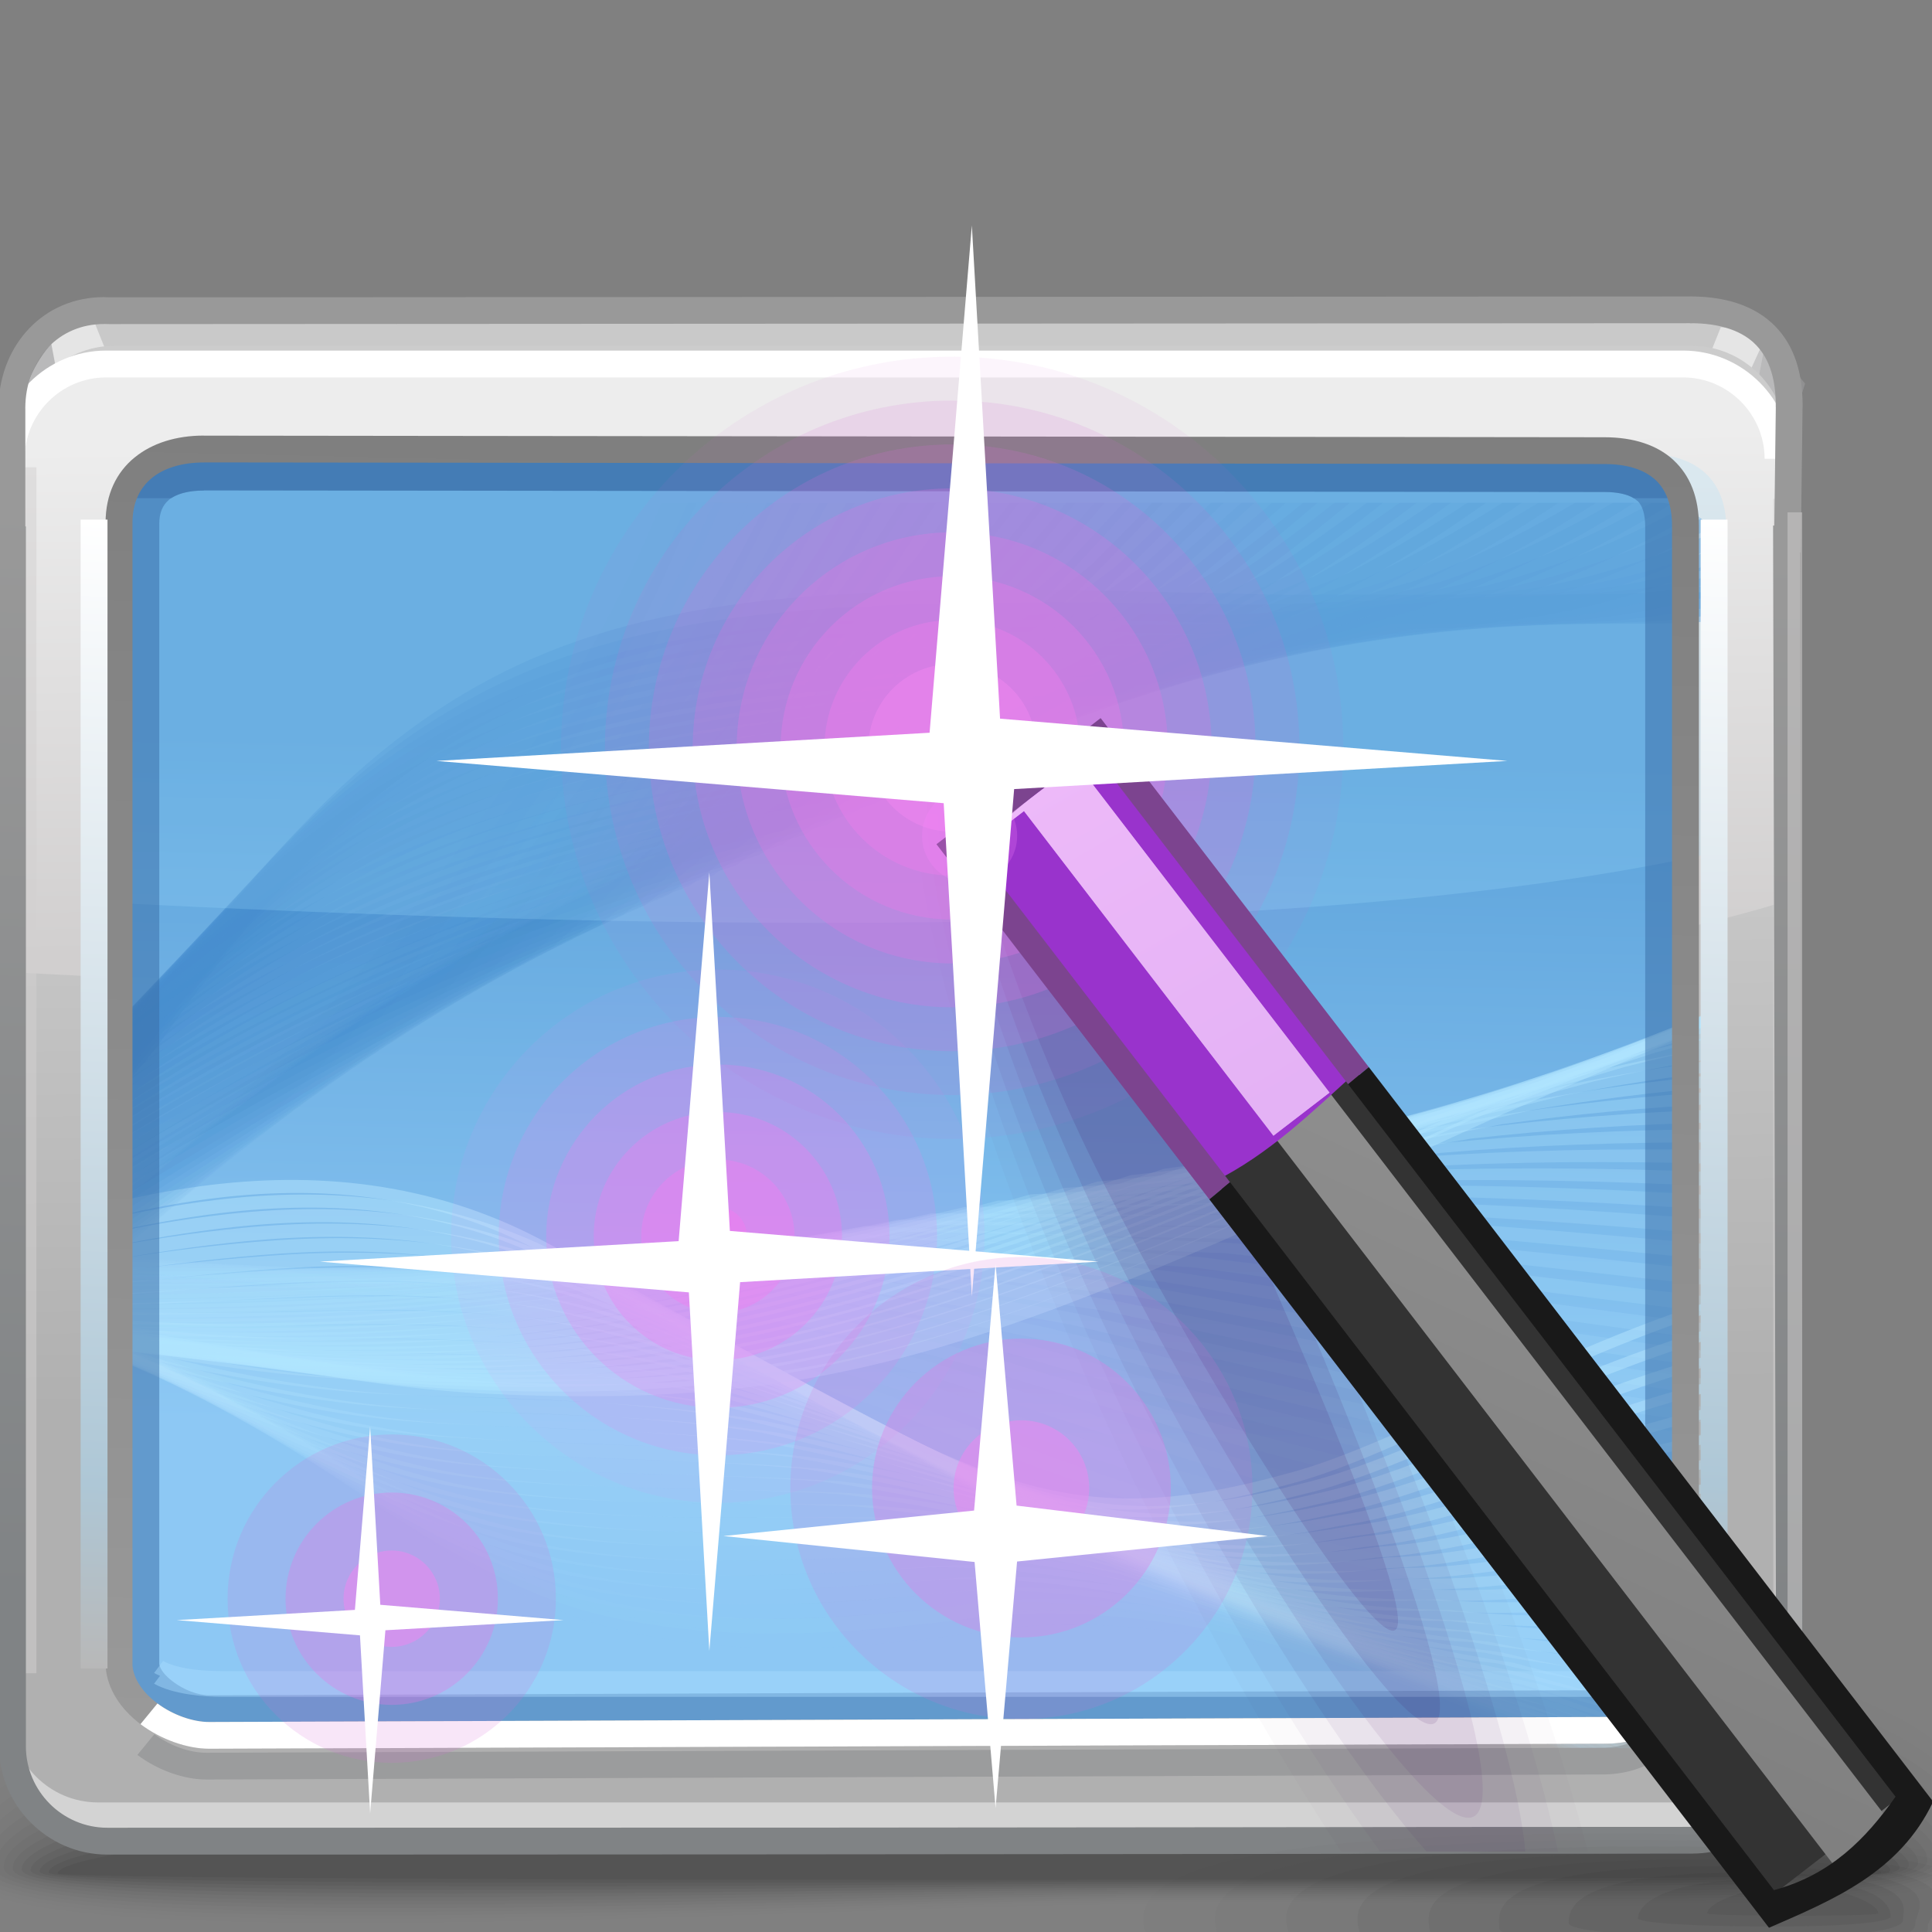 <?xml version="1.0" encoding="UTF-8" standalone="no"?>
<!-- Creator: CorelDRAW -->

<svg
   xmlns:dc="http://purl.org/dc/elements/1.1/"
   xmlns:cc="http://creativecommons.org/ns#"
   xmlns:rdf="http://www.w3.org/1999/02/22-rdf-syntax-ns#"
   xmlns:svg="http://www.w3.org/2000/svg"
   xmlns="http://www.w3.org/2000/svg"
   xmlns:xlink="http://www.w3.org/1999/xlink"
   xmlns:sodipodi="http://sodipodi.sourceforge.net/DTD/sodipodi-0.dtd"
   xmlns:inkscape="http://www.inkscape.org/namespaces/inkscape"
   xml:space="preserve"
   width="72px"
   height="72px"
   style="shape-rendering:geometricPrecision; text-rendering:geometricPrecision; image-rendering:optimizeQuality; fill-rule:evenodd; clip-rule:evenodd"
   viewBox="0 0 72 72"
   id="svg3671"
   version="1.1"
   inkscape:version="0.48.1 r9760"
   sodipodi:docname="preferences-desktop.svg"><rect x="0" y="0" width="72" height="72" fill="#808080" stroke="none"/><sodipodi:namedview
   pagecolor="#ffffff"
   bordercolor="#666666"
   borderopacity="1"
   objecttolerance="10"
   gridtolerance="10"
   guidetolerance="10"
   inkscape:pageopacity="0"
   inkscape:pageshadow="2"
   inkscape:window-width="646"
   inkscape:window-height="480"
   id="namedview3994"
   showgrid="false"
   inkscape:zoom="3.6944444"
   inkscape:cx="36"
   inkscape:cy="36"
   inkscape:window-x="0"
   inkscape:window-y="24"
   inkscape:window-maximized="0"
   inkscape:current-layer="svg3671" />
 <defs
   id="defs3673">
  <style
   type="text/css"
   id="style3675">
   
    .fil134 {fill:none}
    .fil172 {fill:#333333}
    .fil174 {fill:#9933CC}
    .fil180 {fill:white}
    .fil14 {fill:#C9C9C9}
    .fil15 {fill:#E5E5E5}
    .fil175 {fill:#EFCCFF}
    .fil177 {fill:#191919;fill-rule:nonzero}
    .fil132 {fill:white;fill-rule:nonzero}
    .fil176 {fill:#7C448F;fill-rule:nonzero}
    .fil0 {fill:black;fill-opacity:0}
    .fil139 {fill:#333333;fill-opacity:0}
    .fil149 {fill:#41015E;fill-opacity:0}
    .fil163 {fill:#CF60CF;fill-opacity:0}
    .fil156 {fill:#F07DF0;fill-opacity:0}
    .fil1 {fill:black;fill-opacity:0.004}
    .fil2 {fill:black;fill-opacity:0.008}
    .fil95 {fill:#4990D0;fill-opacity:0.012}
    .fil140 {fill:#333333;fill-opacity:0.012}
    .fil3 {fill:black;fill-opacity:0.016}
    .fil127 {fill:#B0E5FF;fill-opacity:0.016}
    .fil53 {fill:#B8E7FF;fill-opacity:0.016}
    .fil4 {fill:black;fill-opacity:0.02}
    .fil150 {fill:#41015E;fill-opacity:0.02}
    .fil94 {fill:#4990D0;fill-opacity:0.02}
    .fil5 {fill:black;fill-opacity:0.024}
    .fil141 {fill:#333333;fill-opacity:0.027}
    .fil6 {fill:black;fill-opacity:0.027}
    .fil126 {fill:#B0E5FF;fill-opacity:0.031}
    .fil52 {fill:#B8E7FF;fill-opacity:0.031}
    .fil93 {fill:#4990D0;fill-opacity:0.031}
    .fil7 {fill:black;fill-opacity:0.031}
    .fil8 {fill:black;fill-opacity:0.035}
    .fil142 {fill:#333333;fill-opacity:0.039}
    .fil151 {fill:#41015E;fill-opacity:0.039}
    .fil92 {fill:#4990D0;fill-opacity:0.039}
    .fil9 {fill:black;fill-opacity:0.043}
    .fil125 {fill:#B0E5FF;fill-opacity:0.047}
    .fil51 {fill:#B8E7FF;fill-opacity:0.047}
    .fil10 {fill:black;fill-opacity:0.047}
    .fil11 {fill:black;fill-opacity:0.051}
    .fil91 {fill:#4990D0;fill-opacity:0.051}
    .fil143 {fill:#333333;fill-opacity:0.055}
    .fil12 {fill:black;fill-opacity:0.055}
    .fil13 {fill:black;fill-opacity:0.059}
    .fil152 {fill:#41015E;fill-opacity:0.059}
    .fil124 {fill:#B0E5FF;fill-opacity:0.059}
    .fil50 {fill:#B8E7FF;fill-opacity:0.059}
    .fil90 {fill:#4990D0;fill-opacity:0.063}
    .fil164 {fill:#D364D3;fill-opacity:0.063}
    .fil144 {fill:#333333;fill-opacity:0.067}
    .fil89 {fill:#4990D0;fill-opacity:0.071}
    .fil123 {fill:#B0E5FF;fill-opacity:0.075}
    .fil49 {fill:#B8E7FF;fill-opacity:0.075}
    .fil145 {fill:#333333;fill-opacity:0.078}
    .fil153 {fill:#41015E;fill-opacity:0.078}
    .fil88 {fill:#4990D0;fill-opacity:0.082}
    .fil157 {fill:#F07DF0;fill-opacity:0.082}
    .fil122 {fill:#B0E5FF;fill-opacity:0.09}
    .fil48 {fill:#B8E7FF;fill-opacity:0.09}
    .fil87 {fill:#4990D0;fill-opacity:0.09}
    .fil146 {fill:#333333;fill-opacity:0.094}
    .fil154 {fill:#41015E;fill-opacity:0.102}
    .fil86 {fill:#4990D0;fill-opacity:0.102}
    .fil121 {fill:#B0E5FF;fill-opacity:0.106}
    .fil47 {fill:#B8E7FF;fill-opacity:0.106}
    .fil147 {fill:#333333;fill-opacity:0.106}
    .fil85 {fill:#4990D0;fill-opacity:0.114}
    .fil148 {fill:#333333;fill-opacity:0.122}
    .fil155 {fill:#41015E;fill-opacity:0.122}
    .fil120 {fill:#B0E5FF;fill-opacity:0.122}
    .fil46 {fill:#B8E7FF;fill-opacity:0.122}
    .fil84 {fill:#4990D0;fill-opacity:0.122}
    .fil165 {fill:#D769D7;fill-opacity:0.125}
    .fil83 {fill:#4990D0;fill-opacity:0.133}
    .fil119 {fill:#B0E5FF;fill-opacity:0.137}
    .fil45 {fill:#B8E7FF;fill-opacity:0.137}
    .fil82 {fill:#4990D0;fill-opacity:0.145}
    .fil118 {fill:#B0E5FF;fill-opacity:0.153}
    .fil44 {fill:#B8E7FF;fill-opacity:0.153}
    .fil81 {fill:#4990D0;fill-opacity:0.153}
    .fil80 {fill:#4990D0;fill-opacity:0.165}
    .fil117 {fill:#B0E5FF;fill-opacity:0.165}
    .fil43 {fill:#B8E7FF;fill-opacity:0.165}
    .fil181 {fill:#DA6CDA;fill-opacity:0.169}
    .fil158 {fill:#F07DF0;fill-opacity:0.169}
    .fil79 {fill:#4990D0;fill-opacity:0.173}
    .fil116 {fill:#B0E5FF;fill-opacity:0.18}
    .fil42 {fill:#B8E7FF;fill-opacity:0.18}
    .fil78 {fill:#4990D0;fill-opacity:0.184}
    .fil166 {fill:#DB6DDB;fill-opacity:0.188}
    .fil77 {fill:#4990D0;fill-opacity:0.196}
    .fil115 {fill:#B0E5FF;fill-opacity:0.196}
    .fil41 {fill:#B8E7FF;fill-opacity:0.196}
    .fil76 {fill:#4990D0;fill-opacity:0.204}
    .fil114 {fill:#B0E5FF;fill-opacity:0.212}
    .fil40 {fill:#B8E7FF;fill-opacity:0.212}
    .fil75 {fill:#4990D0;fill-opacity:0.216}
    .fil128 {fill:#A0DFFF;fill-opacity:0.22}
    .fil179 {fill:#FF87FF;fill-opacity:0.22}
    .fil74 {fill:#4990D0;fill-opacity:0.224}
    .fil113 {fill:#B0E5FF;fill-opacity:0.227}
    .fil39 {fill:#B8E7FF;fill-opacity:0.227}
    .fil73 {fill:#4990D0;fill-opacity:0.235}
    .fil112 {fill:#B0E5FF;fill-opacity:0.243}
    .fil38 {fill:#B8E7FF;fill-opacity:0.243}
    .fil72 {fill:#4990D0;fill-opacity:0.247}
    .fil167 {fill:#DF72DF;fill-opacity:0.251}
    .fil159 {fill:#F07DF0;fill-opacity:0.251}
    .fil71 {fill:#4990D0;fill-opacity:0.255}
    .fil111 {fill:#B0E5FF;fill-opacity:0.259}
    .fil37 {fill:#B8E7FF;fill-opacity:0.259}
    .fil70 {fill:#4990D0;fill-opacity:0.267}
    .fil110 {fill:#B0E5FF;fill-opacity:0.275}
    .fil36 {fill:#B8E7FF;fill-opacity:0.275}
    .fil69 {fill:#4990D0;fill-opacity:0.275}
    .fil68 {fill:#4990D0;fill-opacity:0.286}
    .fil109 {fill:#B0E5FF;fill-opacity:0.286}
    .fil35 {fill:#B8E7FF;fill-opacity:0.286}
    .fil67 {fill:#4990D0;fill-opacity:0.298}
    .fil108 {fill:#B0E5FF;fill-opacity:0.302}
    .fil34 {fill:#B8E7FF;fill-opacity:0.302}
    .fil66 {fill:#4990D0;fill-opacity:0.306}
    .fil168 {fill:#E376E3;fill-opacity:0.314}
    .fil65 {fill:#4990D0;fill-opacity:0.318}
    .fil107 {fill:#B0E5FF;fill-opacity:0.318}
    .fil33 {fill:#B8E7FF;fill-opacity:0.318}
    .fil64 {fill:#4990D0;fill-opacity:0.325}
    .fil106 {fill:#B0E5FF;fill-opacity:0.333}
    .fil32 {fill:#B8E7FF;fill-opacity:0.333}
    .fil182 {fill:#E578E5;fill-opacity:0.333}
    .fil160 {fill:#F07DF0;fill-opacity:0.333}
    .fil63 {fill:#4990D0;fill-opacity:0.337}
    .fil62 {fill:#4990D0;fill-opacity:0.349}
    .fil105 {fill:#B0E5FF;fill-opacity:0.349}
    .fil31 {fill:#B8E7FF;fill-opacity:0.349}
    .fil61 {fill:#4990D0;fill-opacity:0.357}
    .fil104 {fill:#B0E5FF;fill-opacity:0.365}
    .fil30 {fill:#B8E7FF;fill-opacity:0.365}
    .fil60 {fill:#4990D0;fill-opacity:0.369}
    .fil169 {fill:#E77BE7;fill-opacity:0.376}
    .fil59 {fill:#4990D0;fill-opacity:0.38}
    .fil103 {fill:#B0E5FF;fill-opacity:0.38}
    .fil29 {fill:#B8E7FF;fill-opacity:0.38}
    .fil58 {fill:#4990D0;fill-opacity:0.388}
    .fil102 {fill:#B0E5FF;fill-opacity:0.392}
    .fil28 {fill:#B8E7FF;fill-opacity:0.392}
    .fil57 {fill:#4990D0;fill-opacity:0.4}
    .fil101 {fill:#B0E5FF;fill-opacity:0.408}
    .fil27 {fill:#B8E7FF;fill-opacity:0.408}
    .fil56 {fill:#4990D0;fill-opacity:0.408}
    .fil161 {fill:#F07DF0;fill-opacity:0.416}
    .fil55 {fill:#4990D0;fill-opacity:0.42}
    .fil100 {fill:#B0E5FF;fill-opacity:0.424}
    .fil26 {fill:#B8E7FF;fill-opacity:0.424}
    .fil54 {fill:#4990D0;fill-opacity:0.431}
    .fil170 {fill:#EB7FEB;fill-opacity:0.439}
    .fil99 {fill:#B0E5FF;fill-opacity:0.439}
    .fil25 {fill:#B8E7FF;fill-opacity:0.439}
    .fil16 {fill:#A4A5A7;fill-opacity:0.439}
    .fil133 {fill:#A8DEFF;fill-opacity:0.439}
    .fil20 {fill:white;fill-opacity:0.439}
    .fil131 {fill:#808385;fill-rule:nonzero;fill-opacity:0.439}
    .fil98 {fill:#B0E5FF;fill-opacity:0.455}
    .fil24 {fill:#B8E7FF;fill-opacity:0.455}
    .fil97 {fill:#B0E5FF;fill-opacity:0.471}
    .fil23 {fill:#B8E7FF;fill-opacity:0.471}
    .fil96 {fill:#B0E5FF;fill-opacity:0.486}
    .fil22 {fill:#B8E7FF;fill-opacity:0.486}
    .fil129 {fill:#396DA6;fill-opacity:0.502}
    .fil162 {fill:#F07DF0;fill-opacity:0.502}
    .fil171 {fill:#F085F0;fill-opacity:0.502}
    .fil135 {fill:#D1CFCF;fill-rule:nonzero;fill-opacity:0.502}
    .fil19 {fill:url(#id0)}
    .fil21 {fill:url(#id1)}
    .fil173 {fill:url(#id2)}
    .fil17 {fill:url(#id3)}
    .fil18 {fill:url(#id4)}
    .fil138 {fill:url(#id5);fill-rule:nonzero}
    .fil137 {fill:url(#id6);fill-rule:nonzero}
    .fil130 {fill:url(#id7);fill-rule:nonzero}
    .fil136 {fill:url(#id8);fill-rule:nonzero}
    .fil178 {fill:url(#id9);fill-opacity:0.502}
   
  </style>
  <linearGradient
   id="id0"
   gradientUnits="userSpaceOnUse"
   x1="33.313"
   y1="16.374"
   x2="33.542"
   y2="35.187">
   <stop
   offset="0"
   style="stop-color:#EDEDED"
   id="stop3678" />
   <stop
   offset="1"
   style="stop-color:#D1CFCF"
   id="stop3680" />
  </linearGradient>
  <linearGradient
   id="id1"
   gradientUnits="userSpaceOnUse"
   x1="33.901"
   y1="27.951"
   x2="33.346"
   y2="53.505">
   <stop
   offset="0"
   style="stop-color:#5CA2DA"
   id="stop3683" />
   <stop
   offset="1"
   style="stop-color:#8DC8F4"
   id="stop3685" />
  </linearGradient>
  <linearGradient
   id="id2"
   gradientUnits="userSpaceOnUse"
   x1="58.467"
   y1="37.724"
   x2="47.711"
   y2="60.345">
   <stop
   offset="0"
   style="stop-color:#939393"
   id="stop3688" />
   <stop
   offset="1"
   style="stop-color:#7F7F7F"
   id="stop3690" />
  </linearGradient>
  <linearGradient
   id="id3"
   gradientUnits="userSpaceOnUse"
   x1="33.829"
   y1="52.765"
   x2="33.481"
   y2="29.163">
   <stop
   offset="0"
   style="stop-color:#B0B0B0"
   id="stop3693" />
   <stop
   offset="1"
   style="stop-color:#BEBEBE"
   id="stop3695" />
  </linearGradient>
  <linearGradient
   id="id4"
   gradientUnits="userSpaceOnUse"
   x1="33.822"
   y1="52.065"
   x2="33.488"
   y2="29.405">
   <stop
   offset="0"
   style="stop-color:#B0B0B0"
   id="stop3698" />
   <stop
   offset="1"
   style="stop-color:#CCCCCC"
   id="stop3700" />
  </linearGradient>
  <linearGradient
   id="id5"
   gradientUnits="userSpaceOnUse"
   x1="62.971"
   y1="62.163"
   x2="64.789"
   y2="19.382">
   <stop
   offset="0"
   style="stop-color:#B8B8B8"
   id="stop3703" />
   <stop
   offset="0.161"
   style="stop-color:#AEC7D6"
   id="stop3705" />
   <stop
   offset="1"
   style="stop-color:white"
   id="stop3707" />
  </linearGradient>
  <linearGradient
   id="id6"
   gradientUnits="userSpaceOnUse"
   xlink:href="#id5"
   x1="2.596"
   y1="62.163"
   x2="4.415"
   y2="19.382">
  </linearGradient>
  <linearGradient
   id="id7"
   gradientUnits="userSpaceOnUse"
   x1="34.172"
   y1="16.577"
   x2="33.076"
   y2="64.829">
   <stop
   offset="0"
   style="stop-color:#7F7F7F"
   id="stop3711" />
   <stop
   offset="1"
   style="stop-color:#999999"
   id="stop3713" />
  </linearGradient>
  <linearGradient
   id="id8"
   gradientUnits="userSpaceOnUse"
   x1="32.992"
   y1="60.455"
   x2="34.142"
   y2="19.707">
   <stop
   offset="0"
   style="stop-color:#808385"
   id="stop3716" />
   <stop
   offset="1"
   style="stop-color:#999999"
   id="stop3718" />
  </linearGradient>
  <linearGradient
   id="id9"
   gradientUnits="userSpaceOnUse"
   x1="42.729"
   y1="25.966"
   x2="52.282"
   y2="42.589">
   <stop
   offset="0"
   style="stop-color:#ECA6F3"
   id="stop3721" />
   <stop
   offset="1"
   style="stop-color:#D594E9"
   id="stop3723" />
  </linearGradient>
 </defs>
 <g
   id="Слой_x0020_1">
  <g
   id="_295377088">
   <path
   id="_295376080"
   class="fil0"
   d="M34.394 60.041c35.296,-1.414 40.057,4.042 40.211,8.47 0.154,4.428 -18.311,1.91 -38.89,2.674 -20.578,0.764 -37.931,1.408 -37.931,-1.874 0,-3.282 1.315,-7.854 36.611,-9.269z" />
   <g
   id="g3729">
    <path
   id="_295363912"
   class="fil1"
   d="M34.475 60.586c33.798,-1.304 39.641,3.859 39.783,8.026 0.142,4.1 -18.208,1.781 -38.51,2.487 -20.303,0.705 -37.628,1.293 -37.628,-1.749 0,-3.109 2.556,-7.457 36.354,-8.764z" />
    <path
   id="_295370152"
   class="fil2"
   d="M34.556 61.13c32.302,-1.196 39.227,3.674 39.357,7.579 0.13,3.772 -18.108,1.655 -38.133,2.301 -20.026,0.647 -37.323,1.179 -37.323,-1.623 0,-2.935 3.796,-7.059 36.099,-8.257z" />
    <path
   id="_295366960"
   class="fil3"
   d="M34.635 61.675c30.805,-1.087 38.812,3.491 38.93,7.135 0.118,3.444 -18.005,1.526 -37.754,2.114 -19.75,0.588 -37.018,1.064 -37.018,-1.496 0,-2.763 5.036,-6.664 35.842,-7.753z" />
    <path
   id="_295372264"
   class="fil4"
   d="M34.715 62.219c29.309,-0.979 38.398,3.307 38.504,6.689 0.106,3.118 -17.904,1.4 -37.377,1.928 -19.473,0.529 -36.713,0.95 -36.713,-1.37 0,-2.589 6.276,-6.267 35.587,-7.246z" />
    <path
   id="_295373416"
   class="fil5"
   d="M34.794 62.765c27.813,-0.869 37.983,3.124 38.078,6.244 0.094,2.79 -17.802,1.271 -36.998,1.741 -19.198,0.47 -36.41,0.835 -36.41,-1.245 0,-2.415 7.518,-5.869 35.33,-6.741z" />
    <path
   id="_295366312"
   class="fil6"
   d="M34.874 63.312c26.315,-0.762 37.569,2.94 37.651,5.799 0.083,2.461 -17.7,1.142 -36.621,1.554 -18.92,0.411 -36.105,0.72 -36.105,-1.12 0,-2.242 8.758,-5.472 35.075,-6.234z" />
    <path
   id="_295372504"
   class="fil7"
   d="M34.953 63.854c24.82,-0.652 37.154,2.756 37.225,5.354 0.071,2.134 -17.598,1.016 -36.242,1.368 -18.645,0.353 -35.8,0.606 -35.8,-0.992 0,-2.07 9.998,-5.076 34.818,-5.73z" />
    <path
   id="_295365328"
   class="fil8"
   d="M35.034 64.401c23.322,-0.544 36.739,2.571 36.798,4.909 0.059,1.806 -17.497,0.887 -35.865,1.181 -18.367,0.294 -35.496,0.491 -35.496,-0.867 0,-1.897 11.238,-4.68 34.563,-5.223z" />
    <path
   id="_295371976"
   class="fil9"
   d="M35.113 64.947c21.826,-0.435 36.325,2.388 36.372,4.465 0.047,1.478 -17.394,0.758 -35.486,0.994 -18.092,0.235 -35.192,0.377 -35.192,-0.742 0,-1.723 12.479,-4.282 34.306,-4.717z" />
    <path
   id="_295371304"
   class="fil10"
   d="M35.193 65.491c20.329,-0.327 35.91,2.204 35.946,4.018 0.035,1.152 -17.294,0.632 -35.111,0.808 -17.813,0.176 -34.886,0.262 -34.886,-0.615 0,-1.55 13.72,-3.885 34.051,-4.211z" />
    <path
   id="_295375192"
   class="fil11"
   d="M35.272 66.035c18.833,-0.217 35.496,2.021 35.519,3.574 0.024,0.823 -17.191,0.503 -34.731,0.621 -17.538,0.117 -34.581,0.148 -34.581,-0.489 0,-1.377 14.96,-3.489 33.794,-3.706z" />
    <path
   id="_295370656"
   class="fil12"
   d="M35.353 66.58c17.336,-0.11 35.081,1.837 35.093,3.128 0.012,0.496 -17.091,0.377 -34.355,0.435 -17.261,0.059 -34.277,0.033 -34.277,-0.363 0,-1.204 16.2,-3.091 33.539,-3.2z" />
   </g>
   <path
   id="_295375864"
   class="fil13"
   d="M35.429 67.127c15.841,0 34.668,1.654 34.668,2.683 0,0.337 -67.95,0.322 -67.95,0.011 0,-1.03 17.441,-2.694 33.282,-2.694z" />
  </g>
  <path
   class="fil14"
   d="M4.344 11.72l58.729 -0.045c2.23,0 3.635,1.734 3.604,4.322l-0.061 4.906 -65.904 0 0 -4.906c0,-2.059 1.474,-4.387 3.633,-4.277z"
   id="path3744" />
  <path
   class="fil15"
   d="M65.83 12.546c-0.507,-0.553 -0.888,-0.244 -1.701,-0.351l-0.52 1.299 1.897 0.762 0.324 -1.71z"
   id="path3746" />
  <path
   class="fil16"
   d="M67.272 14.296c-0.506,-0.553 -0.774,-1.385 -1.586,-1.492l-0.559 1.224 1.783 1.407 0.361 -1.139z"
   id="path3748" />
  <path
   class="fil16"
   d="M0.77 14.145c0.506,-0.553 0.775,-1.385 1.586,-1.492l0.559 1.224 -2.391 2.967 0.246 -2.699z"
   id="path3750" />
  <path
   class="fil15"
   d="M1.833 12.395c0.506,-0.553 0.888,-0.244 1.701,-0.351l0.52 1.299 -1.897 0.762 -0.324 -1.71z"
   id="path3752" />
  <path
   class="fil17"
   d="M4.265 13.345l58.779 0c1.943,0 3.534,1.6 3.534,3.533l0 48.171c0,1.935 -1.593,3.534 -3.534,3.534 -23.271,0 -19.085,0 -58.779,0 -1.939,0 -3.533,-1.59 -3.533,-3.534l0 -48.171c0,-1.943 1.59,-3.533 3.533,-3.533z"
   id="path3754" />
  <path
   class="fil18"
   d="M4.265 12.887l58.779 0c1.943,0 3.534,1.602 3.534,3.533l0 48.63c0,1.933 -1.593,3.534 -3.534,3.534 -23.271,0 -19.085,0 -58.779,0 -1.939,0 -3.533,-1.59 -3.533,-3.534l0 -48.63c0,-1.943 1.59,-3.533 3.533,-3.533z"
   id="path3756" />
  <path
   class="fil19"
   d="M66.35 33.645c-15.58,4.801 -47.986,3.541 -65.845,2.591l0 -19.587c0,-1.943 1.59,-3.533 3.533,-3.533l58.779 0c1.944,0 3.534,1.602 3.534,3.533l0 16.996z"
   id="path3758" />
  <path
   class="fil20"
   d="M66.279 64.677c0,0.15 -0.009,0.298 -0.028,0.444 -0.007,0.572 -0.154,1.114 -0.406,1.592 -0.085,0.104 -0.174,0.202 -0.267,0.296 -0.692,0.691 -1.646,1.122 -2.693,1.122l-59.267 0c-0.96,0 -1.843,-0.361 -2.516,-0.954 -0.438,-0.589 -0.697,-1.316 -0.697,-2.1l0 -0.254c0.013,0.085 0.031,0.17 0.051,0.253 -0.015,-0.131 -0.022,-0.265 -0.022,-0.399l0 -0.254c0.109,0.693 0.439,1.316 0.915,1.791 0.589,0.589 1.403,0.957 2.297,0.957l59.267 0c0.893,0 1.707,-0.367 2.296,-0.957 0.494,-0.494 0.833,-1.144 0.93,-1.867l0 -0.028 0.039 -22.811c0.132,-61.794 0.102,5.546 0.102,23.17z"
   id="path3760" />
  <path
   class="fil21"
   d="M4.436 19.527l0 42.561c0.118,1.496 2.009,2.589 3.361,2.584l52.103 -0.188c1.955,-0.054 2.845,-1.365 2.911,-3.083l0 -41.763c0,-1.808 -1.078,-2.797 -3.022,-2.798l-52.192 -0.06c-1.809,-0.002 -3.163,0.948 -3.162,2.746z"
   id="path3762" />
  <g
   id="_294445576">
   <g
   id="g3765">
    <path
   id="_295367416"
   class="fil22"
   d="M3.717 44.948c1.239,-0.318 2.494,-0.572 3.763,-0.742 4.23,-0.568 8.563,-0.167 12.661,1.983 2.344,1.241 4.466,2.393 6.373,3.432 10.267,5.766 13.436,7.525 21.52,5.277 3.991,-1.059 9.964,-4.643 15.879,-6.461l0 0.409c-5.871,1.822 -11.799,5.382 -15.765,6.438 -8.257,2.298 -11.459,0.521 -21.849,-5.314 -1.884,-1.028 -3.979,-2.165 -6.36,-3.429 -3.891,-2.031 -8.08,-2.404 -12.217,-1.853 -1.345,0.178 -2.685,0.45 -4.004,0.793l0 -0.534z" />
    <path
   id="_295364800"
   class="fil23"
   d="M3.717 45.508c1.408,-0.338 2.836,-0.608 4.279,-0.783 4.246,-0.517 8.574,-0.142 12.699,1.916 2.344,1.192 4.501,2.309 6.463,3.338 10.107,5.615 13.358,7.383 21.34,5.314 3.934,-0.927 9.712,-4.2 15.415,-5.837l0 0.393c-5.666,1.646 -11.406,4.906 -15.316,5.831 -8.147,2.124 -11.428,0.338 -21.65,-5.346 -1.938,-1.017 -4.068,-2.121 -6.445,-3.333 -3.926,-1.945 -8.118,-2.291 -12.276,-1.793 -1.517,0.182 -3.022,0.465 -4.508,0.821l0 -0.521z" />
    <path
   id="_295378240"
   class="fil24"
   d="M3.717 46.042c1.578,-0.346 3.177,-0.622 4.794,-0.8 4.261,-0.464 8.585,-0.117 12.739,1.848 2.342,1.141 4.535,2.226 6.55,3.244 9.947,5.465 13.281,7.243 21.163,5.349 3.873,-0.795 9.457,-3.765 14.949,-5.229l0 0.384c-5.46,1.472 -11.014,4.435 -14.867,5.233 -8.039,1.948 -11.399,0.154 -21.453,-5.375 -1.991,-1.006 -4.155,-2.078 -6.528,-3.242 -3.961,-1.857 -8.156,-2.173 -12.337,-1.727 -1.684,0.181 -3.359,0.467 -5.011,0.822l0 -0.509z" />
    <path
   id="_295374328"
   class="fil25"
   d="M3.717 46.548c1.749,-0.34 3.52,-0.614 5.31,-0.788 4.277,-0.415 8.595,-0.092 12.778,1.781 2.341,1.091 4.57,2.144 6.638,3.15 9.787,5.314 13.204,7.102 20.983,5.385 3.811,-0.666 9.202,-3.343 14.486,-4.63l0 0.371c-5.258,1.3 -10.625,3.977 -14.416,4.651 -7.929,1.77 -11.369,-0.033 -21.258,-5.409 -2.043,-0.993 -4.241,-2.034 -6.611,-3.146 -3.998,-1.767 -8.194,-2.059 -12.395,-1.663 -1.854,0.174 -3.696,0.451 -5.517,0.794l0 -0.495z" />
    <path
   id="_295368904"
   class="fil26"
   d="M3.717 47.024c1.923,-0.318 3.863,-0.58 5.826,-0.746 4.291,-0.363 8.606,-0.069 12.815,1.714 2.34,1.042 4.605,2.061 6.73,3.057 9.625,5.164 13.124,6.961 20.804,5.42 3.745,-0.541 8.942,-2.929 14.021,-4.048l0 0.36c-5.057,1.133 -10.239,3.53 -13.966,4.082 -7.82,1.593 -11.339,-0.219 -21.061,-5.44 -2.095,-0.983 -4.329,-1.991 -6.693,-3.053 -4.035,-1.678 -8.232,-1.945 -12.454,-1.6 -2.023,0.163 -4.029,0.424 -6.021,0.735l0 -0.48z" />
    <path
   id="_295366936"
   class="fil27"
   d="M3.717 47.468c2.099,-0.278 4.206,-0.516 6.343,-0.672 4.306,-0.312 8.616,-0.044 12.854,1.645 2.339,0.992 4.639,1.98 6.817,2.965 9.464,5.014 13.049,6.819 20.626,5.457 3.676,-0.423 8.681,-2.532 13.557,-3.482l0 0.351c-4.86,0.966 -9.854,3.092 -13.517,3.524 -7.711,1.417 -11.31,-0.402 -20.863,-5.471 -2.15,-0.971 -4.417,-1.949 -6.776,-2.959 -4.072,-1.591 -8.272,-1.831 -12.516,-1.539 -2.187,0.152 -4.356,0.383 -6.524,0.646l0 -0.465z" />
    <path
   id="_295363720"
   class="fil28"
   d="M3.717 47.877c2.281,-0.219 4.553,-0.423 6.859,-0.562 4.322,-0.261 8.627,-0.02 12.893,1.578 2.336,0.94 4.674,1.897 6.907,2.869 9.301,4.864 12.97,6.679 20.445,5.492 3.604,-0.305 8.419,-2.144 13.092,-2.932l0 0.344c-4.664,0.804 -9.474,2.668 -13.068,2.986 -7.602,1.24 -11.28,-0.587 -20.666,-5.504 -2.202,-0.96 -4.504,-1.906 -6.859,-2.867 -4.108,-1.5 -8.309,-1.715 -12.575,-1.473 -2.353,0.133 -4.682,0.321 -7.029,0.52l0 -0.451z" />
    <path
   id="_295378816"
   class="fil29"
   d="M3.717 48.252c2.465,-0.146 4.902,-0.298 7.375,-0.417 4.336,-0.211 8.636,0.002 12.931,1.508 2.336,0.892 4.709,1.814 6.996,2.776 9.141,4.714 12.892,6.54 20.267,5.529 3.528,-0.193 8.153,-1.772 12.628,-2.4l0 0.34c-4.47,0.644 -9.096,2.254 -12.617,2.457 -7.493,1.067 -11.252,-0.769 -20.471,-5.533 -2.255,-0.948 -4.592,-1.863 -6.941,-2.772 -4.146,-1.413 -8.347,-1.6 -12.635,-1.409 -2.515,0.112 -5.002,0.244 -7.532,0.36l0 -0.438z" />
    <path
   id="_295378888"
   class="fil30"
   d="M3.717 48.589c2.654,-0.05 5.252,-0.142 7.89,-0.236 4.352,-0.159 8.648,0.027 12.97,1.441 2.335,0.84 4.744,1.73 7.085,2.681 8.979,4.563 12.814,6.398 20.086,5.564 3.451,-0.083 7.887,-1.413 12.165,-1.887l0 0.335c-4.279,0.491 -8.721,1.856 -12.166,1.951 -7.385,0.887 -11.222,-0.954 -20.272,-5.565 -2.309,-0.938 -4.68,-1.818 -7.026,-2.679 -4.181,-1.323 -8.385,-1.486 -12.694,-1.345 -2.675,0.086 -5.32,0.152 -8.036,0.164l0 -0.424z" />
    <path
   id="_295370464"
   class="fil31"
   d="M3.717 48.889c2.85,0.065 5.606,0.051 8.406,-0.019 4.367,-0.109 8.657,0.052 13.009,1.374 2.333,0.79 4.779,1.648 7.174,2.589 8.818,4.411 12.736,6.257 19.906,5.6 3.367,0.021 7.617,-1.071 11.701,-1.398l0 0.334c-4.091,0.343 -8.352,1.47 -11.718,1.466 -7.273,0.711 -11.192,-1.14 -20.075,-5.6 -2.36,-0.925 -4.767,-1.775 -7.109,-2.583 -4.217,-1.235 -8.424,-1.372 -12.752,-1.283 -2.833,0.058 -5.631,0.044 -8.542,-0.067l0 -0.412z" />
    <path
   id="_295368928"
   class="fil32"
   d="M3.717 49.154c3.052,0.196 5.962,0.273 8.922,0.235 4.382,-0.058 8.668,0.076 13.046,1.306 2.333,0.738 4.814,1.566 7.263,2.493 8.657,4.263 12.658,6.117 19.728,5.636 3.282,0.119 7.343,-0.745 11.237,-0.927l0 0.331c-3.905,0.201 -7.984,1.103 -11.268,1 -7.165,0.534 -11.163,-1.325 -19.879,-5.63 -2.412,-0.915 -4.853,-1.733 -7.191,-2.491 -4.254,-1.146 -8.463,-1.256 -12.814,-1.22 -2.986,0.027 -5.936,-0.083 -9.045,-0.331l0 -0.403z" />
    <path
   id="_295370968"
   class="fil33"
   d="M3.717 49.378c3.26,0.351 6.322,0.531 9.438,0.529 4.397,-0.007 8.679,0.099 13.085,1.238 2.329,0.69 4.848,1.483 7.351,2.4 8.496,4.111 12.58,5.976 19.548,5.673 3.191,0.211 7.067,-0.437 10.773,-0.483l0 0.333c-3.723,0.063 -7.619,0.751 -10.818,0.555 -7.056,0.359 -11.133,-1.509 -19.683,-5.662 -2.464,-0.904 -4.941,-1.689 -7.273,-2.396 -4.291,-1.057 -8.5,-1.141 -12.873,-1.156 -3.138,-0.009 -6.234,-0.228 -9.549,-0.633l0 -0.397z" />
    <path
   id="_295377160"
   class="fil34"
   d="M3.717 49.569c3.476,0.523 6.685,0.823 9.954,0.856 4.411,0.045 8.689,0.125 13.123,1.17 2.328,0.639 4.883,1.401 7.441,2.307 8.335,3.963 12.502,5.836 19.37,5.707 3.096,0.301 6.785,-0.145 10.307,-0.064l0 0.337c-3.541,-0.067 -7.26,0.42 -10.369,0.135 -6.946,0.182 -11.101,-1.693 -19.485,-5.692 -2.518,-0.894 -5.028,-1.648 -7.357,-2.304 -4.326,-0.967 -8.539,-1.028 -12.933,-1.091 -3.285,-0.05 -6.526,-0.39 -10.052,-0.972l0 -0.389z" />
    <path
   id="_295378024"
   class="fil35"
   d="M3.717 49.722c3.699,0.712 7.055,1.147 10.47,1.221 4.427,0.096 8.7,0.149 13.161,1.103 2.328,0.588 4.918,1.319 7.531,2.212 8.173,3.811 12.425,5.695 19.189,5.743 2.999,0.38 6.504,0.124 9.844,0.328l0 0.341c-3.364,-0.191 -6.905,0.107 -9.918,-0.261 -6.837,0.007 -11.074,-1.877 -19.29,-5.722 -2.57,-0.882 -5.115,-1.604 -7.439,-2.21 -4.364,-0.88 -8.578,-0.913 -12.992,-1.03 -3.43,-0.09 -6.81,-0.566 -10.558,-1.339l0 -0.386z" />
    <path
   id="_295376056"
   class="fil36"
   d="M3.717 49.84c3.931,0.921 7.426,1.502 10.985,1.622 4.442,0.146 8.711,0.174 13.201,1.035 2.326,0.539 4.954,1.235 7.619,2.119 8.013,3.66 12.347,5.555 19.011,5.779 2.895,0.455 6.218,0.371 9.379,0.69l0 0.35c-3.188,-0.308 -6.553,-0.185 -9.469,-0.63 -6.728,-0.169 -11.044,-2.061 -19.091,-5.754 -2.623,-0.872 -5.204,-1.56 -7.521,-2.117 -4.401,-0.79 -8.617,-0.798 -13.052,-0.965 -3.57,-0.135 -7.088,-0.759 -11.062,-1.742l0 -0.386z" />
    <path
   id="_295375672"
   class="fil37"
   d="M3.717 49.928c4.172,1.146 7.801,1.887 11.503,2.053 4.456,0.197 8.72,0.197 13.239,0.966 2.322,0.489 4.988,1.154 7.708,2.024 7.851,3.513 12.269,5.415 18.831,5.816 2.786,0.523 5.93,0.599 8.915,1.022l0 0.358c-3.015,-0.415 -6.207,-0.454 -9.019,-0.966 -6.619,-0.348 -11.015,-2.248 -18.894,-5.787 -2.676,-0.86 -5.291,-1.518 -7.605,-2.023 -4.437,-0.7 -8.656,-0.681 -13.111,-0.902 -3.707,-0.181 -7.357,-0.967 -11.566,-2.173l0 -0.386z" />
    <path
   id="_295378984"
   class="fil38"
   d="M3.717 49.981c4.42,1.385 8.181,2.302 12.018,2.517 4.473,0.248 8.732,0.222 13.277,0.9 2.323,0.438 5.024,1.071 7.799,1.931 7.689,3.361 12.19,5.274 18.652,5.85 2.673,0.583 5.64,0.801 8.451,1.319l0 0.37c-2.846,-0.513 -5.863,-0.699 -8.568,-1.274 -6.511,-0.523 -10.987,-2.43 -18.699,-5.819 -2.73,-0.847 -5.379,-1.474 -7.688,-1.928 -4.474,-0.613 -8.694,-0.568 -13.171,-0.839 -3.841,-0.23 -7.618,-1.192 -12.071,-2.636l0 -0.391z" />
    <path
   id="_295379200"
   class="fil39"
   d="M3.717 50.004c4.676,1.639 8.565,2.745 12.534,3.012 4.487,0.3 8.741,0.246 13.316,0.831 2.321,0.389 5.059,0.989 7.886,1.838 7.528,3.211 12.113,5.133 18.474,5.887 2.556,0.633 5.346,0.979 7.987,1.581l0 0.188c0,0.065 -0.005,0.131 -0.013,0.195 -2.675,-0.601 -5.516,-0.92 -8.106,-1.547 -6.402,-0.7 -10.955,-2.615 -18.502,-5.85 -2.78,-0.839 -5.465,-1.433 -7.77,-1.835 -4.511,-0.527 -8.732,-0.455 -13.231,-0.776 -3.969,-0.283 -7.872,-1.428 -12.574,-3.126l0 -0.397z" />
    <path
   id="_295379368"
   class="fil40"
   d="M3.717 50.001c4.939,1.909 8.954,3.213 13.049,3.534 4.504,0.351 8.753,0.27 13.356,0.763 2.32,0.338 5.093,0.906 7.976,1.744 7.367,3.06 12.034,4.993 18.293,5.922 2.418,0.673 5.013,1.127 7.47,1.794 -0.03,0.116 -0.069,0.229 -0.118,0.335l-0.025 0.028c-2.459,-0.651 -5.06,-1.08 -7.474,-1.74 -6.292,-0.876 -10.925,-2.799 -18.306,-5.882 -2.833,-0.826 -5.552,-1.389 -7.853,-1.742 -4.547,-0.435 -8.77,-0.338 -13.29,-0.71 -4.094,-0.338 -8.12,-1.68 -13.078,-3.644l0 -0.404z" />
    <path
   id="_295379392"
   class="fil41"
   d="M3.717 49.969c5.213,2.19 9.347,3.709 13.566,4.085 4.517,0.4 8.763,0.293 13.391,0.694 2.32,0.288 5.13,0.824 8.066,1.65 7.206,2.909 11.957,4.851 18.116,5.957 2.199,0.68 4.525,1.211 6.738,1.896 -0.113,0.112 -0.235,0.216 -0.365,0.311 -2.153,-0.641 -4.406,-1.139 -6.535,-1.787 -6.183,-1.052 -10.897,-2.983 -18.109,-5.911 -2.885,-0.816 -5.64,-1.345 -7.936,-1.648 -4.585,-0.347 -8.809,-0.224 -13.35,-0.648 -4.215,-0.393 -8.359,-1.944 -13.583,-4.183l0 -0.416z" />
    <path
   id="_295379296"
   class="fil42"
   d="M3.717 49.912c5.494,2.484 9.744,4.224 14.081,4.659 4.533,0.451 8.773,0.319 13.433,0.627 2.316,0.237 5.163,0.742 8.153,1.557 7.044,2.759 11.88,4.71 17.936,5.993 1.918,0.651 3.908,1.213 5.824,1.873 -0.156,0.105 -0.324,0.196 -0.501,0.272 -1.815,-0.599 -3.693,-1.119 -5.499,-1.723 -6.073,-1.23 -10.868,-3.168 -17.911,-5.944 -2.939,-0.803 -5.728,-1.3 -8.02,-1.553 -4.62,-0.259 -8.846,-0.11 -13.409,-0.586 -4.333,-0.449 -8.59,-2.217 -14.087,-4.746l0 -0.429z" />
    <path
   id="_295377424"
   class="fil43"
   d="M3.717 49.831c5.783,2.791 10.145,4.765 14.598,5.258 4.547,0.504 8.783,0.344 13.469,0.561 2.315,0.187 5.197,0.658 8.242,1.462 6.885,2.609 11.803,4.57 17.758,6.031 1.61,0.593 3.259,1.143 4.86,1.75 -0.219,0.094 -0.451,0.164 -0.693,0.207 -1.442,-0.524 -2.916,-1.01 -4.357,-1.534 -5.966,-1.407 -10.838,-3.353 -17.715,-5.978 -2.992,-0.791 -5.815,-1.259 -8.101,-1.459 -4.657,-0.17 -8.885,0.005 -13.469,-0.522 -4.449,-0.509 -8.817,-2.506 -14.591,-5.334l0 -0.443z" />
    <path
   id="_295379224"
   class="fil44"
   d="M3.717 49.729c6.079,3.105 10.55,5.322 15.112,5.878 4.564,0.556 8.796,0.369 13.509,0.494 2.315,0.136 5.232,0.575 8.333,1.368 6.722,2.459 11.724,4.43 17.576,6.065 1.285,0.513 2.585,1.009 3.859,1.534 -0.226,0.053 -0.462,0.08 -0.703,0.08l-0.308 0c-1.012,-0.4 -2.039,-0.789 -3.052,-1.188 -5.855,-1.583 -10.807,-3.539 -17.517,-6.009 -3.045,-0.78 -5.903,-1.215 -8.185,-1.365 -4.694,-0.08 -8.924,0.119 -13.53,-0.458 -4.558,-0.572 -9.034,-2.804 -15.095,-5.939l0 -0.459z" />
    <path
   id="_295365904"
   class="fil45"
   d="M3.717 49.61l0.345 0.182c6.203,3.333 10.697,5.726 15.285,6.333 4.577,0.607 8.805,0.392 13.547,0.426 2.311,0.086 5.267,0.494 8.42,1.276 6.561,2.307 11.647,4.289 17.399,6.1 0.939,0.404 1.884,0.804 2.816,1.218l-0.125 0.004 -1.043 0 -1.867 -0.795c-5.745,-1.759 -10.779,-3.722 -17.321,-6.039 -3.097,-0.769 -5.991,-1.173 -8.267,-1.273 -4.731,0.008 -8.963,0.235 -13.59,-0.393 -4.618,-0.627 -9.149,-3.061 -15.399,-6.457l-0.2 -0.104 0 -0.477z" />
    <path
   id="_295367536"
   class="fil46"
   d="M3.717 49.483c0.239,0.12 0.477,0.249 0.719,0.385 6.312,3.554 10.825,6.116 15.425,6.775 4.593,0.658 8.817,0.418 13.586,0.358 2.311,0.035 5.302,0.411 8.511,1.181 6.399,2.158 11.566,4.148 17.218,6.137 0.594,0.274 1.189,0.549 1.781,0.829l-1.141 0 -0.874 -0.4c-5.637,-1.936 -10.749,-3.907 -17.125,-6.072 -3.149,-0.756 -6.077,-1.129 -8.349,-1.178 -4.767,0.097 -9.001,0.35 -13.649,-0.331 -4.639,-0.678 -9.191,-3.28 -15.553,-6.894 -0.184,-0.105 -0.369,-0.203 -0.55,-0.298l0 -0.493z" />
    <path
   id="_295379440"
   class="fil47"
   d="M3.717 49.35c0.361,0.181 0.726,0.379 1.094,0.598 6.422,3.774 10.95,6.504 15.567,7.215 4.609,0.709 8.828,0.441 13.624,0.289 2.31,-0.015 5.337,0.327 8.6,1.087 6.239,2.008 11.49,4.006 17.04,6.174l0.881 0.436 -1.117 0 -0.013 -0.007c-5.526,-2.112 -10.719,-4.091 -16.928,-6.102 -3.201,-0.746 -6.164,-1.087 -8.432,-1.084 -4.804,0.184 -9.039,0.462 -13.708,-0.268 -4.661,-0.729 -9.233,-3.5 -15.707,-7.332 -0.301,-0.178 -0.602,-0.343 -0.9,-0.495l0 -0.51z" />
    <path
   id="_295375264"
   class="fil48"
   d="M3.717 49.212c0.483,0.239 0.972,0.509 1.468,0.813 6.532,3.994 11.075,6.894 15.709,7.657 4.623,0.758 8.837,0.465 13.663,0.221 2.307,-0.065 5.372,0.246 8.687,0.994 6.079,1.857 11.413,3.865 16.861,6.207l0.084 0.045 -1.272 0c-5.096,-2.125 -10.108,-3.993 -15.804,-5.747 -3.256,-0.735 -6.253,-1.042 -8.517,-0.989 -4.84,0.273 -9.077,0.576 -13.767,-0.206 -4.681,-0.78 -9.274,-3.718 -15.86,-7.772 -0.422,-0.257 -0.84,-0.49 -1.252,-0.698l0 -0.526z" />
    <path
   id="_295375504"
   class="fil49"
   d="M3.717 49.066c0.604,0.295 1.219,0.638 1.843,1.036 6.64,4.214 11.202,7.284 15.852,8.098 4.637,0.809 8.846,0.489 13.7,0.154 2.307,-0.116 5.407,0.162 8.778,0.9 5.641,1.625 10.827,3.539 15.933,5.895l-1.253 0c-4.748,-2.109 -9.57,-3.862 -14.81,-5.383 -3.308,-0.724 -6.34,-1 -8.6,-0.898 -4.876,0.365 -9.115,0.693 -13.827,-0.141 -4.701,-0.83 -9.314,-3.937 -16.012,-8.209 -0.542,-0.345 -1.077,-0.646 -1.603,-0.908l0 -0.543z" />
    <path
   id="_295365616"
   class="fil50"
   d="M3.717 48.921c0.724,0.346 1.463,0.763 2.218,1.259 6.749,4.434 11.327,7.671 15.991,8.537 4.652,0.862 8.857,0.515 13.739,0.086 2.306,-0.165 5.443,0.08 8.867,0.806 5.216,1.41 10.222,3.209 15.018,5.539l-1.23 0c-4.46,-2.072 -9.089,-3.707 -13.915,-5.022 -3.36,-0.712 -6.426,-0.956 -8.681,-0.802 -4.912,0.451 -9.154,0.808 -13.887,-0.077 -4.722,-0.883 -9.357,-4.156 -16.167,-8.648 -0.661,-0.435 -1.312,-0.808 -1.952,-1.122l0 -0.556z" />
    <path
   id="_295376200"
   class="fil51"
   d="M3.717 48.767c0.844,0.397 1.708,0.889 2.593,1.492 6.859,4.655 11.453,8.061 16.133,8.976 4.668,0.913 8.868,0.539 13.778,0.019 2.304,-0.215 5.477,-0.001 8.956,0.712 4.826,1.213 9.646,2.898 14.183,5.183l-1.219 0c-4.208,-2.015 -8.639,-3.534 -13.087,-4.658 -3.415,-0.702 -6.516,-0.914 -8.765,-0.709 -4.95,0.54 -9.193,0.922 -13.948,-0.013 -4.743,-0.935 -9.398,-4.377 -16.319,-9.086 -0.784,-0.533 -1.553,-0.977 -2.304,-1.339l0 -0.576z" />
    <path
   id="_295378912"
   class="fil52"
   d="M3.717 48.614c0.963,0.443 1.951,1.01 2.968,1.722 6.966,4.873 11.577,8.452 16.272,9.416 4.684,0.965 8.88,0.565 13.818,-0.047 2.301,-0.266 5.511,-0.085 9.044,0.618 4.47,1.033 9.1,2.604 13.409,4.826l-1.217 0c-3.986,-1.942 -8.212,-3.344 -12.312,-4.296 -3.468,-0.69 -6.604,-0.87 -8.848,-0.615 -4.987,0.63 -9.23,1.037 -14.007,0.05 -4.765,-0.985 -9.439,-4.593 -16.473,-9.524 -0.907,-0.634 -1.793,-1.148 -2.655,-1.559l0 -0.589z" />
    <path
   id="_295371568"
   class="fil53"
   d="M3.717 48.456c1.081,0.487 2.194,1.13 3.341,1.958 7.077,5.094 11.705,8.839 16.415,9.857 4.698,1.016 8.89,0.587 13.855,-0.117 2.301,-0.315 5.546,-0.167 9.133,0.524 4.139,0.868 8.572,2.323 12.679,4.469l-1.222 0c-3.781,-1.856 -7.8,-3.139 -11.574,-3.933 -3.52,-0.679 -6.69,-0.828 -8.93,-0.521 -5.022,0.717 -9.268,1.152 -14.067,0.111 -4.785,-1.035 -9.48,-4.812 -16.625,-9.96 -1.03,-0.743 -2.031,-1.33 -3.006,-1.782l0 -0.607z" />
   </g>
   <g
   id="g3799">
    <path
   id="_295371952"
   class="fil54"
   d="M64.052 23.125c-0.704,0.065 -1.415,0.103 -2.135,0.113 -5.205,0.035 -9.912,0.03 -14.14,0.034 -23.256,-0.583 -30.322,-0.622 -41.713,15.439 -0.637,0.888 -1.377,1.711 -2.207,2.489l0 -1.359c0.593,-0.604 1.133,-1.235 1.612,-1.905 11.632,-16.414 18.777,-16.368 42.311,-15.772 4.18,-0.004 8.831,0.006 14.125,-0.027 0.724,-0.012 1.441,-0.054 2.148,-0.128l0 1.116z" />
    <path
   id="_295371640"
   class="fil55"
   d="M64.052 22.876c-0.996,0.158 -2.007,0.262 -3.035,0.307 -5.135,0.162 -9.828,0.311 -14.087,0.464 -22.887,-0.361 -30.033,-0.202 -41.421,15.573 -0.494,0.667 -1.045,1.298 -1.652,1.9l0 -1.403c0.379,-0.415 0.735,-0.843 1.063,-1.289 11.621,-16.117 18.84,-16.268 41.994,-15.893 4.209,-0.149 8.848,-0.292 14.066,-0.446 1.042,-0.05 2.066,-0.163 3.073,-0.338l0 1.124z" />
    <path
   id="_295370032"
   class="fil56"
   d="M64.052 22.543c-1.284,0.286 -2.595,0.484 -3.937,0.585 -5.063,0.287 -9.743,0.591 -14.034,0.893 -22.518,-0.138 -29.742,0.221 -41.131,15.709 -0.339,0.445 -0.704,0.874 -1.095,1.289l0 -1.46c0.178,-0.208 0.351,-0.422 0.515,-0.638 11.609,-15.819 18.901,-16.167 41.678,-16.011 4.24,-0.295 8.863,-0.588 14.007,-0.866 1.361,-0.11 2.693,-0.328 3.997,-0.647l0 1.147z" />
    <path
   id="_295370704"
   class="fil57"
   d="M64.052 22.117c-1.569,0.454 -3.18,0.778 -4.838,0.954 -4.991,0.415 -9.658,0.872 -13.981,1.324 -22.148,0.083 -29.451,0.641 -40.838,15.84 -0.172,0.222 -0.353,0.438 -0.54,0.651l0 -1.521c11.579,-15.477 18.953,-16.02 41.328,-16.084 4.269,-0.441 8.878,-0.886 13.948,-1.284 1.684,-0.194 3.324,-0.55 4.92,-1.052l0 1.173z" />
    <path
   id="_295374280"
   class="fil58"
   d="M64.052 21.601c-1.851,0.66 -3.761,1.14 -5.738,1.415 -4.922,0.54 -9.576,1.153 -13.929,1.753 -21.767,0.306 -29.153,1.063 -40.529,15.954l0 -1.581c11.259,-14.489 18.817,-15.209 40.462,-15.488 4.298,-0.587 8.896,-1.182 13.889,-1.704 2.002,-0.3 3.937,-0.824 5.815,-1.545 0.02,0.103 0.031,0.211 0.031,0.32l0 0.876z" />
    <path
   id="_295365424"
   class="fil59"
   d="M64.052 20.993c-2.131,0.901 -4.339,1.572 -6.639,1.969 -4.848,0.665 -9.491,1.431 -13.874,2.18 -21.047,0.52 -28.616,1.454 -39.683,15.382l0 -1.56c10.955,-13.557 18.671,-14.451 39.598,-14.937 4.326,-0.732 8.911,-1.48 13.829,-2.122 2.256,-0.419 4.431,-1.116 6.535,-2.055 0.149,0.265 0.234,0.563 0.234,0.876l0 0.268z" />
    <path
   id="_295373632"
   class="fil60"
   d="M64.003 20.316c-2.393,1.168 -4.884,2.049 -7.492,2.591 -4.776,0.79 -9.406,1.711 -13.819,2.609 -20.335,0.726 -28.063,1.831 -38.836,14.851l0 -1.546c10.664,-12.673 18.518,-13.735 38.733,-14.424 4.357,-0.878 8.927,-1.775 13.769,-2.542 2.438,-0.541 4.778,-1.4 7.038,-2.526 0.3,0.266 0.515,0.607 0.606,0.986z" />
    <path
   id="_295365880"
   class="fil61"
   d="M63.713 19.683c-2.582,1.402 -5.271,2.482 -8.102,3.168 -4.706,0.917 -9.322,1.994 -13.767,3.04 -19.632,0.925 -27.495,2.194 -37.988,14.36l0 -1.532c10.387,-11.847 18.355,-13.066 37.868,-13.948 4.384,-1.025 8.942,-2.074 13.71,-2.961 2.522,-0.653 4.937,-1.639 7.272,-2.902 0.256,0.1 0.485,0.241 0.681,0.412 0.124,0.109 0.233,0.23 0.325,0.363z" />
    <path
   id="_295365832"
   class="fil62"
   d="M63.163 19.147c-2.691,1.584 -5.496,2.825 -8.453,3.65 -4.635,1.043 -9.239,2.274 -13.713,3.468 -18.941,1.116 -26.914,2.545 -37.141,13.909l0 -1.52c10.121,-11.068 18.185,-12.441 37.004,-13.508 4.414,-1.17 8.956,-2.37 13.65,-3.381 2.437,-0.723 4.773,-1.749 7.036,-3.026l0.248 0c0.514,0 0.987,0.152 1.369,0.41z" />
    <path
   id="_294388632"
   class="fil63"
   d="M62.283 18.784c-2.7,1.675 -5.509,3.021 -8.473,3.957 -4.564,1.168 -9.156,2.554 -13.661,3.898 -18.258,1.299 -26.32,2.883 -36.293,13.498l0 -1.511c9.868,-10.339 18.003,-11.864 36.138,-13.109 4.444,-1.316 8.974,-2.668 13.592,-3.801 2.249,-0.755 4.416,-1.761 6.519,-2.979l1.689 0c0.168,0 0.332,0.017 0.489,0.047z" />
    <path
   id="_294406104"
   class="fil64"
   d="M60.905 18.737c-2.556,1.626 -5.207,2.963 -7.997,3.948 -4.491,1.294 -9.071,2.835 -13.605,4.326 -17.587,1.476 -25.717,3.204 -35.446,13.121l0 -1.501c9.626,-9.659 17.811,-11.326 35.274,-12.743 4.473,-1.462 8.988,-2.963 13.532,-4.219 2.079,-0.781 4.085,-1.768 6.039,-2.933l2.204 0z" />
    <path
   id="_294384648"
   class="fil65"
   d="M59.479 18.737c-2.395,1.559 -4.874,2.874 -7.472,3.894 -4.42,1.42 -8.987,3.115 -13.553,4.755 -16.925,1.643 -25.1,3.514 -34.598,12.78l0 -1.494c9.394,-9.026 17.609,-10.829 34.408,-12.41 4.504,-1.61 9.005,-3.261 13.474,-4.638 1.92,-0.798 3.778,-1.769 5.593,-2.887l2.148 0z" />
    <path
   id="_294390888"
   class="fil66"
   d="M58.083 18.737c-2.243,1.5 -4.558,2.793 -6.977,3.837 -4.349,1.547 -8.902,3.396 -13.499,5.185 -16.277,1.805 -24.475,3.808 -33.751,12.472l0 -1.488c9.17,-8.439 17.395,-10.372 33.543,-12.11 4.532,-1.753 9.021,-3.557 13.415,-5.057 1.774,-0.813 3.495,-1.765 5.179,-2.839l2.089 0z" />
    <path
   id="_294383880"
   class="fil67"
   d="M56.718 18.737c-2.1,1.447 -4.26,2.719 -6.511,3.783 -4.278,1.672 -8.818,3.676 -13.447,5.614 -15.639,1.957 -23.842,4.089 -32.903,12.195l0 -1.482c8.954,-7.897 17.169,-9.954 32.678,-11.842 4.561,-1.898 9.038,-3.852 13.356,-5.476 1.641,-0.82 3.235,-1.755 4.796,-2.792l2.031 0z" />
    <path
   id="_294373872"
   class="fil68"
   d="M55.382 18.737c-1.965,1.396 -3.982,2.649 -6.077,3.729 -4.207,1.796 -8.735,3.956 -13.393,6.041 -15.014,2.102 -23.2,4.356 -32.056,11.949l0 -1.481c8.746,-7.394 16.931,-9.57 31.813,-11.597 4.59,-2.046 9.052,-4.15 13.297,-5.895 1.517,-0.826 2.993,-1.743 4.443,-2.746l1.972 0z" />
    <path
   id="_294381768"
   class="fil69"
   d="M54.074 18.737c-1.837,1.354 -3.718,2.585 -5.67,3.672 -4.134,1.924 -8.652,4.235 -13.339,6.471 -14.401,2.241 -22.553,4.607 -31.208,11.729l0 -1.479c8.544,-6.933 16.681,-9.22 30.948,-11.381 4.62,-2.19 9.069,-4.447 13.238,-6.314 1.402,-0.824 2.772,-1.728 4.117,-2.699l1.915 0z" />
    <path
   id="_294388104"
   class="fil70"
   d="M52.794 18.737c-1.718,1.312 -3.474,2.523 -5.29,3.619 -4.064,2.048 -8.568,4.517 -13.287,6.899 -13.801,2.369 -21.9,4.847 -30.36,11.535l0 -1.478c8.347,-6.509 16.419,-8.902 30.084,-11.19 4.649,-2.335 9.083,-4.742 13.176,-6.731 1.3,-0.826 2.57,-1.713 3.821,-2.654l1.857 0z" />
    <path
   id="_294393120"
   class="fil71"
   d="M51.539 18.737c-1.605,1.276 -3.243,2.467 -4.937,3.563 -3.991,2.174 -8.482,4.796 -13.232,7.328 -13.214,2.492 -21.242,5.072 -29.513,11.363l0 -1.478c8.153,-6.123 16.143,-8.615 29.219,-11.02 4.677,-2.482 9.098,-5.039 13.117,-7.152 1.205,-0.82 2.383,-1.69 3.544,-2.606l1.801 0z" />
    <path
   id="_290875584"
   class="fil72"
   d="M50.309 18.737c-1.501,1.239 -3.031,2.413 -4.607,3.508 -3.92,2.301 -8.399,5.078 -13.179,7.757 -12.64,2.606 -20.582,5.281 -28.666,11.212l0 -1.479c7.963,-5.769 15.855,-8.354 28.355,-10.867 4.707,-2.628 9.115,-5.339 13.057,-7.572 1.117,-0.814 2.211,-1.669 3.292,-2.559l1.749 0z" />
    <path
   id="_290891112"
   class="fil73"
   d="M49.101 18.737c-1.403,1.208 -2.831,2.362 -4.3,3.454 -3.849,2.425 -8.315,5.357 -13.126,8.185 -12.077,2.711 -19.916,5.477 -27.819,11.08l0 -1.48c7.776,-5.446 15.555,-8.119 27.49,-10.735 4.736,-2.774 9.13,-5.635 12.998,-7.99 1.036,-0.808 2.053,-1.646 3.057,-2.513l1.7 0z" />
    <path
   id="_290888928"
   class="fil74"
   d="M47.915 18.737c-1.312,1.18 -2.647,2.313 -4.016,3.398 -3.777,2.551 -8.23,5.637 -13.072,8.614 -11.529,2.811 -19.25,5.663 -26.971,10.968l0 -1.486c7.59,-5.153 15.241,-7.906 26.624,-10.618 4.766,-2.92 9.145,-5.93 12.94,-8.411 0.961,-0.797 1.907,-1.62 2.841,-2.465l1.654 0z" />
    <path
   id="_290892888"
   class="fil75"
   d="M46.748 18.737c-1.227,1.149 -2.473,2.265 -3.75,3.341 -3.706,2.679 -8.145,5.92 -13.018,9.044 -10.992,2.902 -18.584,5.831 -26.124,10.866l0 -1.487c7.406,-4.889 14.915,-7.717 25.76,-10.517 4.794,-3.064 9.162,-6.227 12.88,-8.829 0.894,-0.789 1.774,-1.594 2.642,-2.419l1.61 0z" />
    <path
   id="_290889000"
   class="fil76"
   d="M45.6 18.737c-1.147,1.124 -2.311,2.22 -3.502,3.287 -3.634,2.804 -8.062,6.198 -12.965,9.471 -10.472,2.988 -17.917,5.988 -25.277,10.779l0 -1.493c7.22,-4.649 14.576,-7.544 24.894,-10.423 4.825,-3.211 9.178,-6.526 12.822,-9.248 0.83,-0.777 1.649,-1.569 2.459,-2.373l1.569 0z" />
    <path
   id="_290895984"
   class="fil77"
   d="M44.47 18.737c-1.074,1.097 -2.161,2.177 -3.273,3.232 -3.563,2.93 -7.977,6.48 -12.912,9.901 -9.96,3.063 -17.25,6.128 -24.429,10.701l0 -1.499c7.035,-4.434 14.224,-7.389 24.029,-10.341 4.853,-3.359 9.193,-6.823 12.763,-9.668 0.772,-0.765 1.534,-1.54 2.289,-2.326l1.532 0z" />
    <path
   id="_290875920"
   class="fil78"
   d="M43.356 18.737c-1.005,1.074 -2.023,2.133 -3.061,3.176 -3.49,3.057 -7.893,6.759 -12.856,10.331 -9.463,3.13 -16.584,6.253 -23.582,10.63l0 -1.506c6.848,-4.239 13.86,-7.251 23.165,-10.265 4.883,-3.502 9.209,-7.119 12.704,-10.087 0.718,-0.752 1.428,-1.513 2.132,-2.28l1.499 0z" />
    <path
   id="_106034528"
   class="fil79"
   d="M42.255 18.737c-0.94,1.051 -1.892,2.092 -2.861,3.122 -3.419,3.182 -7.811,7.041 -12.804,10.759 -8.979,3.191 -15.92,6.365 -22.734,10.565l0 -1.512c6.66,-4.064 13.483,-7.123 22.299,-10.195 4.912,-3.648 9.224,-7.414 12.645,-10.506 0.669,-0.739 1.33,-1.483 1.987,-2.232l1.468 0z" />
    <path
   id="_293939088"
   class="fil80"
   d="M41.169 18.737c-0.88,1.028 -1.769,2.05 -2.674,3.066 -3.35,3.308 -7.727,7.322 -12.752,11.19 -8.505,3.242 -15.258,6.461 -21.886,10.502l0 -1.519c6.469,-3.909 13.094,-7.009 21.435,-10.129 4.942,-3.795 9.24,-7.711 12.584,-10.924 0.625,-0.726 1.241,-1.455 1.853,-2.186l1.441 0z" />
    <path
   id="_293931024"
   class="fil81"
   d="M40.095 18.737c-0.824,1.006 -1.656,2.01 -2.503,3.012 -3.276,3.433 -7.641,7.6 -12.698,11.617 -8.046,3.287 -14.597,6.542 -21.038,10.443l0 -1.526c6.275,-3.769 12.692,-6.901 20.57,-10.063 4.97,-3.94 9.256,-8.009 12.524,-11.345 0.582,-0.711 1.156,-1.424 1.728,-2.139l1.416 0z" />
    <path
   id="_293932392"
   class="fil82"
   d="M39.032 18.737c-0.771,0.986 -1.55,1.971 -2.34,2.957 -3.207,3.557 -7.557,7.879 -12.645,12.046 -7.598,3.324 -13.942,6.609 -20.191,10.382l0 -1.533c6.079,-3.644 12.278,-6.803 19.704,-9.997 5.001,-4.085 9.273,-8.306 12.466,-11.764 0.542,-0.697 1.078,-1.395 1.611,-2.092l1.394 0z" />
    <path
   id="_298901696"
   class="fil83"
   d="M37.98 18.737c-0.722,0.965 -1.449,1.932 -2.189,2.901 -3.135,3.686 -7.474,8.163 -12.591,12.476 -7.162,3.353 -13.29,6.663 -19.344,10.322l0 -1.545c5.876,-3.529 11.851,-6.707 18.84,-9.926 5.029,-4.232 9.288,-8.601 12.406,-12.182 0.506,-0.684 1.005,-1.364 1.504,-2.046l1.374 0z" />
    <path
   id="_296100952"
   class="fil84"
   d="M36.939 18.737c-0.677,0.945 -1.358,1.893 -2.049,2.846 -3.063,3.81 -7.389,8.44 -12.537,12.905 -6.738,3.373 -12.643,6.698 -18.496,10.255l0 -1.557c5.67,-3.425 11.415,-6.615 17.975,-9.849 5.059,-4.377 9.304,-8.9 12.347,-12.601 0.471,-0.67 0.938,-1.335 1.402,-2l1.358 0z" />
    <path
   id="_296079016"
   class="fil85"
   d="M35.906 18.737c-0.633,0.926 -1.271,1.856 -1.916,2.791 -2.992,3.937 -7.306,8.722 -12.485,13.334 -6.325,3.386 -11.998,6.719 -17.648,10.185l0 -1.569c5.46,-3.333 10.965,-6.526 17.111,-9.768 5.087,-4.524 9.319,-9.196 12.288,-13.021 0.439,-0.653 0.874,-1.304 1.309,-1.952l1.342 0z" />
    <path
   id="_296089432"
   class="fil86"
   d="M34.882 18.737c-0.592,0.905 -1.189,1.818 -1.793,2.735 -2.92,4.063 -7.221,9.002 -12.431,13.763 -5.924,3.389 -11.36,6.722 -16.801,10.103l0 -1.581c5.244,-3.247 10.504,-6.436 16.246,-9.676 5.117,-4.669 9.333,-9.491 12.229,-13.439 0.407,-0.639 0.815,-1.274 1.22,-1.906l1.33 0z" />
    <path
   id="_290367064"
   class="fil87"
   d="M33.866 18.737c-0.555,0.886 -1.114,1.78 -1.678,2.681 -2.849,4.187 -7.137,9.281 -12.377,14.191 -5.536,3.383 -10.727,6.709 -15.954,10.011l0 -1.594c5.024,-3.168 10.031,-6.343 15.38,-9.572 5.146,-4.813 9.351,-9.788 12.17,-13.859 0.383,-0.622 0.761,-1.241 1.139,-1.858l1.32 0z" />
    <path
   id="_290368264"
   class="fil88"
   d="M32.856 18.737c-0.519,0.867 -1.042,1.742 -1.57,2.626 -2.778,4.313 -7.054,9.563 -12.324,14.621 -5.157,3.367 -10.098,6.677 -15.106,9.905l0 -1.609c4.796,-3.092 9.547,-6.244 14.516,-9.452 5.176,-4.961 9.366,-10.085 12.111,-14.278 0.356,-0.608 0.709,-1.213 1.061,-1.812l1.312 0z" />
    <path
   id="_290386888"
   class="fil89"
   d="M31.854 18.737c-0.487,0.848 -0.974,1.704 -1.469,2.57 -2.705,4.44 -6.97,9.844 -12.269,15.05 -4.789,3.344 -9.477,6.626 -14.259,9.785l0 -1.626c4.564,-3.018 9.052,-6.139 13.65,-9.318 5.206,-5.106 9.382,-10.382 12.052,-14.694 0.332,-0.594 0.661,-1.183 0.99,-1.767l1.306 0z" />
    <path
   id="_290388496"
   class="fil90"
   d="M30.859 18.737c-0.456,0.829 -0.913,1.668 -1.375,2.516 -2.634,4.565 -6.885,10.123 -12.216,15.478 -4.433,3.308 -8.861,6.556 -13.411,9.648l0 -1.646c4.324,-2.946 8.545,-6.026 12.785,-9.162 5.233,-5.25 9.398,-10.678 11.992,-15.116 0.309,-0.578 0.617,-1.149 0.924,-1.718l1.302 0z" />
    <path
   id="_290385208"
   class="fil91"
   d="M29.868 18.737c-0.425,0.81 -0.854,1.63 -1.284,2.46 -2.563,4.691 -6.801,10.404 -12.163,15.907 -4.088,3.263 -8.252,6.467 -12.565,9.489l0 -1.668c4.078,-2.87 8.029,-5.9 11.921,-8.981 5.263,-5.398 9.413,-10.976 11.931,-15.535 0.289,-0.561 0.576,-1.12 0.861,-1.672l1.298 0z" />
    <path
   id="_290365024"
   class="fil92"
   d="M28.884 18.737c-0.399,0.791 -0.8,1.593 -1.201,2.405 -2.491,4.817 -6.716,10.684 -12.11,16.337 -3.752,3.207 -7.65,6.356 -11.716,9.308l0 -1.691c3.826,-2.798 7.501,-5.761 11.055,-8.779 5.294,-5.544 9.429,-11.272 11.874,-15.953 0.268,-0.548 0.536,-1.089 0.801,-1.626l1.298 0z" />
    <path
   id="_290375296"
   class="fil93"
   d="M27.904 18.737c-0.372,0.774 -0.745,1.557 -1.122,2.349 -2.42,4.943 -6.633,10.965 -12.057,16.766 -3.426,3.138 -7.052,6.218 -10.868,9.099l0 -1.717c3.566,-2.718 6.964,-5.607 10.191,-8.545 5.322,-5.688 9.445,-11.569 11.815,-16.372 0.249,-0.531 0.497,-1.057 0.746,-1.579l1.296 0z" />
    <path
   id="_290388160"
   class="fil94"
   d="M26.928 18.737c-0.347,0.756 -0.696,1.52 -1.048,2.294 -2.348,5.069 -6.548,11.246 -12.002,17.196 -3.113,3.056 -6.465,6.057 -10.022,8.858l0 -1.746c3.299,-2.633 6.416,-5.432 9.325,-8.277 5.352,-5.835 9.461,-11.867 11.757,-16.793 0.231,-0.514 0.463,-1.025 0.693,-1.532l1.297 0z" />
    <path
   id="_290375704"
   class="fil95"
   d="M25.958 18.737c-0.325,0.738 -0.652,1.485 -0.978,2.239 -2.278,5.194 -6.465,11.525 -11.949,17.624 -2.81,2.959 -5.884,5.868 -9.175,8.582l0 -1.781c3.024,-2.535 5.857,-5.229 8.46,-7.967 5.381,-5.982 9.476,-12.164 11.697,-17.213 0.216,-0.498 0.43,-0.994 0.645,-1.485l1.3 0z" />
   </g>
   <g
   id="g3843">
    <path
   id="_290392024"
   class="fil96"
   d="M64.052 37.585c-2.986,1.303 -5.753,2.504 -8.313,3.606 -18.448,8.457 -24.151,10.934 -37.368,10.303 -3.978,-0.184 -9.009,-1.188 -14.516,-2.087l0 0.482c5.398,0.888 10.331,1.867 14.242,2.049 13.498,0.646 19.261,-1.864 37.925,-10.423 2.464,-1.062 5.121,-2.217 8.029,-3.485l0 -0.444z" />
    <path
   id="_290384848"
   class="fil97"
   d="M64.052 37.581c-3.413,1.402 -6.598,2.681 -9.55,3.846 -18.148,8.134 -24.013,10.496 -37.133,9.896 -3.768,-0.161 -8.428,-1.012 -13.513,-1.805l0 0.481c4.984,0.784 9.553,1.613 13.255,1.772 13.388,0.614 19.305,-1.779 37.659,-10.015 2.854,-1.126 5.928,-2.365 9.281,-3.745l0 -0.43z" />
    <path
   id="_290368240"
   class="fil98"
   d="M64.052 37.631c-3.826,1.486 -7.43,2.825 -10.788,4.033 -17.85,7.812 -23.874,10.056 -36.9,9.49 -3.544,-0.141 -7.84,-0.849 -12.508,-1.541l0 0.478c4.576,0.683 8.785,1.375 12.268,1.515 13.278,0.58 19.35,-1.696 37.394,-9.606 3.257,-1.176 6.749,-2.474 10.534,-3.953l0 -0.417z" />
    <path
   id="_290370760"
   class="fil99"
   d="M64.052 37.737c-0.091,0.031 -0.18,0.06 -0.27,0.092 -4.119,1.515 -8.057,2.859 -11.754,4.071 -17.551,7.491 -23.735,9.618 -36.666,9.085 -3.315,-0.12 -7.248,-0.705 -11.505,-1.298l0 0.477c4.172,0.586 8.026,1.157 11.281,1.276 13.169,0.548 19.394,-1.61 37.13,-9.196 3.648,-1.2 7.537,-2.532 11.707,-4.081 0.025,-0.011 0.051,-0.018 0.078,-0.028l0 -0.398z" />
    <path
   id="_290371912"
   class="fil100"
   d="M64.052 37.934c-0.463,0.137 -0.926,0.279 -1.389,0.426 -4.095,1.411 -8.085,2.654 -11.872,3.778 -17.253,7.168 -23.598,9.18 -36.432,8.679 -3.074,-0.102 -6.652,-0.575 -10.502,-1.074l0 0.475c3.774,0.494 7.278,0.957 10.293,1.056 13.061,0.515 19.439,-1.525 36.865,-8.787 3.738,-1.113 7.672,-2.344 11.815,-3.79 0.409,-0.128 0.815,-0.248 1.224,-0.367l0 -0.396z" />
    <path
   id="_290391952"
   class="fil101"
   d="M64.052 38.211c-0.835,0.209 -1.672,0.435 -2.51,0.681 -4.07,1.305 -8.111,2.445 -11.988,3.483 -16.955,6.847 -23.461,8.739 -36.2,8.271 -2.824,-0.084 -6.046,-0.458 -9.498,-0.87l0 0.475c3.381,0.407 6.539,0.775 9.307,0.859 12.951,0.482 19.482,-1.441 36.6,-8.379 3.824,-1.028 7.807,-2.159 11.921,-3.501 0.789,-0.223 1.579,-0.43 2.368,-0.621l0 -0.398z" />
    <path
   id="_290382280"
   class="fil102"
   d="M64.052 38.564c-1.207,0.252 -2.415,0.537 -3.63,0.857 -4.048,1.202 -8.137,2.241 -12.106,3.19 -16.656,6.523 -23.322,8.302 -35.966,7.865 -2.563,-0.067 -5.435,-0.358 -8.494,-0.687l0 0.475c2.996,0.327 5.807,0.612 8.319,0.679 12.842,0.45 19.528,-1.356 36.337,-7.97 3.913,-0.94 7.943,-1.972 12.028,-3.209 1.172,-0.299 2.342,-0.561 3.513,-0.794l0 -0.406z" />
    <path
   id="_290393632"
   class="fil103"
   d="M64.052 38.991c-1.577,0.267 -3.158,0.586 -4.748,0.961 -4.026,1.098 -8.164,2.035 -12.224,2.897 -16.358,6.202 -23.185,7.863 -35.732,7.459 -2.295,-0.054 -4.819,-0.27 -7.492,-0.528l0 0.477c2.616,0.255 5.088,0.468 7.332,0.521 12.732,0.418 19.571,-1.271 36.071,-7.561 4.003,-0.855 8.078,-1.786 12.135,-2.918 1.556,-0.351 3.107,-0.645 4.658,-0.889l0 -0.418z" />
    <path
   id="_290369728"
   class="fil104"
   d="M64.052 39.485c-1.946,0.256 -3.899,0.585 -5.868,0.998 -4.004,0.991 -8.19,1.827 -12.342,2.603 -16.058,5.881 -23.046,7.423 -35.498,7.051 -2.013,-0.041 -4.194,-0.197 -6.488,-0.39l0 0.478c2.244,0.191 4.376,0.345 6.345,0.385 12.624,0.385 19.616,-1.186 35.806,-7.15 4.091,-0.77 8.213,-1.6 12.243,-2.629 1.939,-0.383 3.87,-0.684 5.802,-0.915l0 -0.431z" />
    <path
   id="_290368600"
   class="fil105"
   d="M64.052 40.045c-2.315,0.226 -4.639,0.541 -6.987,0.969 -3.98,0.887 -8.217,1.62 -12.459,2.309 -15.762,5.559 -22.907,6.985 -35.265,6.646 -1.723,-0.032 -3.563,-0.137 -5.484,-0.274l0 0.48c1.878,0.137 3.673,0.241 5.36,0.273 12.513,0.351 19.658,-1.102 35.539,-6.743 4.179,-0.685 8.349,-1.415 12.351,-2.34 2.326,-0.391 4.635,-0.676 6.946,-0.872l0 -0.448z" />
    <path
   id="_290381008"
   class="fil106"
   d="M64.052 40.668c-2.685,0.174 -5.376,0.455 -8.108,0.876 -3.957,0.784 -8.241,1.415 -12.575,2.015 -15.463,5.238 -22.77,6.547 -35.032,6.24 -1.427,-0.021 -2.926,-0.089 -4.481,-0.18l0 0.483c1.517,0.091 2.98,0.157 4.371,0.18 12.405,0.318 19.704,-1.018 35.276,-6.334 4.267,-0.599 8.484,-1.23 12.457,-2.049 2.714,-0.38 5.4,-0.627 8.092,-0.769l0 -0.462z" />
    <path
   id="_290389480"
   class="fil107"
   d="M64.052 41.346c-3.057,0.105 -6.112,0.335 -9.228,0.73 -3.934,0.678 -8.268,1.207 -12.693,1.721 -15.163,4.916 -22.632,6.107 -34.798,5.833 -1.121,-0.013 -2.281,-0.051 -3.477,-0.105l0 0.484c1.165,0.054 2.294,0.093 3.385,0.106 12.295,0.285 19.748,-0.933 35.01,-5.923 4.357,-0.515 8.62,-1.045 12.565,-1.76 3.104,-0.348 6.162,-0.536 9.236,-0.606l0 -0.481z" />
    <path
   id="_290381584"
   class="fil108"
   d="M64.052 42.078c-3.43,0.024 -6.848,0.18 -10.348,0.529 -3.911,0.573 -8.294,0.998 -12.81,1.427 -14.867,4.593 -22.494,5.668 -34.565,5.427 -0.806,-0.007 -1.631,-0.027 -2.473,-0.054l0 0.49c0.817,0.026 1.617,0.045 2.398,0.054 12.187,0.252 19.792,-0.85 34.746,-5.517 4.444,-0.428 8.754,-0.856 12.672,-1.468 3.494,-0.295 6.919,-0.406 10.381,-0.392l0 -0.496z" />
    <path
   id="_290386048"
   class="fil109"
   d="M64.052 42.859c-3.807,-0.069 -7.583,-0.002 -11.467,0.279 -3.887,0.468 -8.32,0.794 -12.927,1.133 -14.568,4.272 -22.356,5.23 -34.331,5.021 -0.483,-0.002 -0.973,-0.011 -1.47,-0.019l0 0.494c0.477,0.009 0.947,0.015 1.41,0.019 12.077,0.22 19.837,-0.764 34.481,-5.107 4.533,-0.341 8.89,-0.671 12.78,-1.179 3.883,-0.221 7.674,-0.235 11.525,-0.126l0 -0.514z" />
    <path
   id="_290383888"
   class="fil110"
   d="M64.052 43.689c-4.189,-0.171 -8.316,-0.213 -12.586,-0.021 -3.867,0.365 -8.348,0.587 -13.046,0.841 -14.269,3.948 -22.218,4.789 -34.098,4.612l-0.465 -0.002 0 0.497 0.423 0.002c11.968,0.188 19.88,-0.678 34.217,-4.697 4.622,-0.255 9.026,-0.484 12.886,-0.888 4.276,-0.125 8.422,-0.028 12.671,0.182l0 -0.526z" />
    <path
   id="_290386144"
   class="fil111"
   d="M64.052 44.558c-4.579,-0.278 -9.051,-0.441 -13.706,-0.36 -3.842,0.261 -8.374,0.381 -13.165,0.547 -13.756,3.572 -21.83,4.329 -33.326,4.213l0 0.502c11.555,0.123 19.584,-0.66 33.387,-4.296 4.711,-0.169 9.162,-0.298 12.993,-0.598 4.665,-0.008 9.162,0.213 13.815,0.533l0 -0.541z" />
    <path
   id="_290387368"
   class="fil112"
   d="M64.052 45.465c-4.98,-0.386 -9.787,-0.687 -14.826,-0.736 -3.817,0.156 -8.399,0.174 -13.28,0.253 -13.062,3.157 -21.194,3.852 -32.089,3.81l0 0.507c10.942,0.048 19.03,-0.672 32.135,-3.892 4.8,-0.084 9.296,-0.113 13.102,-0.306 5.052,0.125 9.891,0.487 14.959,0.915l0 -0.552z" />
    <path
   id="_290379496"
   class="fil113"
   d="M64.052 46.406c-5.392,-0.498 -10.524,-0.946 -15.946,-1.146 -3.795,0.052 -8.425,-0.033 -13.397,-0.04 -12.374,2.76 -20.518,3.385 -30.853,3.4l0 0.511c10.371,-0.012 18.469,-0.66 30.882,-3.481 4.89,0.001 9.433,0.073 13.209,-0.015 5.438,0.283 10.607,0.794 16.104,1.331l0 -0.561z" />
    <path
   id="_290374912"
   class="fil114"
   d="M64.052 47.375c-5.816,-0.606 -11.265,-1.213 -17.065,-1.585 -3.774,-0.053 -8.452,-0.24 -13.515,-0.334 -11.697,2.381 -19.806,2.93 -29.616,2.986l0 0.515c9.837,-0.052 17.902,-0.626 29.631,-3.061 4.977,0.087 9.567,0.259 13.316,0.273 5.82,0.461 11.31,1.131 17.249,1.774l0 -0.567z" />
    <path
   id="_290394568"
   class="fil115"
   d="M64.052 48.367c-6.257,-0.707 -12.011,-1.482 -18.185,-2.046 -3.749,-0.158 -8.477,-0.445 -13.632,-0.63 -11.026,2.02 -19.055,2.486 -28.378,2.569l0 0.519c9.34,-0.08 17.324,-0.57 28.378,-2.643 5.067,0.175 9.703,0.446 13.424,0.566 6.198,0.656 11.998,1.495 18.393,2.238l0 -0.573z" />
    <path
   id="_290376040"
   class="fil116"
   d="M64.052 49.382c-6.716,-0.806 -12.761,-1.756 -19.305,-2.53 -3.726,-0.262 -8.504,-0.652 -13.749,-0.922 -10.369,1.677 -18.276,2.056 -27.142,2.147l0 0.522c8.872,-0.09 16.735,-0.494 27.128,-2.219 5.154,0.261 9.839,0.633 13.531,0.856 6.572,0.868 12.666,1.884 19.538,2.721l0 -0.575z" />
    <path
   id="_290375392"
   class="fil117"
   d="M64.052 50.412c-7.194,-0.893 -13.517,-2.024 -20.425,-3.03 -3.703,-0.367 -8.531,-0.86 -13.867,-1.217 -9.725,1.354 -17.468,1.642 -25.904,1.728l0 0.527c8.432,-0.087 16.134,-0.397 25.876,-1.796 5.243,0.346 9.973,0.819 13.637,1.146 6.94,1.102 13.316,2.298 20.683,3.221l0 -0.579z" />
    <path
   id="_290391832"
   class="fil118"
   d="M64.052 51.455c-7.694,-0.97 -14.278,-2.289 -21.544,-3.541 -3.68,-0.472 -8.556,-1.067 -13.984,-1.511 -9.097,1.052 -16.642,1.243 -24.667,1.311l0 0.531c8.015,-0.073 15.517,-0.285 24.624,-1.378 5.332,0.432 10.11,1.004 13.746,1.436 7.3,1.35 13.942,2.732 21.827,3.73l0 -0.579z" />
    <path
   id="_105484104"
   class="fil119"
   d="M64.052 52.504c-0.19,-0.022 -0.378,-0.046 -0.566,-0.071 -7.967,-1.031 -14.659,-2.505 -22.097,-3.99 -3.659,-0.574 -8.584,-1.271 -14.104,-1.802 -8.485,0.77 -15.794,0.863 -23.43,0.902l0 0.533c7.616,-0.044 14.883,-0.157 23.372,-0.965 5.42,0.517 10.245,1.189 13.852,1.727 7.406,1.563 14.098,3.084 22.153,4.14 0.272,0.037 0.544,0.071 0.82,0.103l0 -0.576z" />
    <path
   id="_105482184"
   class="fil120"
   d="M64.052 53.545c-0.562,-0.058 -1.12,-0.124 -1.669,-0.2 -8.006,-1.089 -14.669,-2.687 -22.115,-4.37 -3.634,-0.681 -8.608,-1.48 -14.219,-2.099 -7.89,0.511 -14.934,0.503 -22.193,0.504l0 0.535c7.232,-0.007 14.233,-0.018 22.12,-0.561 5.509,0.604 10.381,1.375 13.959,2.015 7.427,1.762 14.099,3.404 22.206,4.519 0.63,0.086 1.266,0.163 1.911,0.23l0 -0.574z" />
    <path
   id="_105482712"
   class="fil121"
   d="M64.052 54.581c-0.943,-0.089 -1.865,-0.196 -2.77,-0.325 -8.048,-1.144 -14.682,-2.864 -22.133,-4.75 -3.613,-0.787 -8.636,-1.685 -14.337,-2.392 -7.315,0.272 -14.065,0.165 -20.956,0.118l0 0.536c6.859,0.041 13.566,0.13 20.868,-0.171 5.597,0.69 10.517,1.561 14.067,2.308 7.447,1.958 14.101,3.722 22.26,4.896 0.978,0.141 1.978,0.256 3.001,0.347l0 -0.567z" />
    <path
   id="_105481872"
   class="fil122"
   d="M64.052 55.603c-1.332,-0.105 -2.62,-0.248 -3.873,-0.433 -8.088,-1.202 -14.693,-3.046 -22.15,-5.133 -3.588,-0.891 -8.661,-1.892 -14.453,-2.683 -6.757,0.053 -13.189,-0.152 -19.72,-0.256l0 0.54c6.49,0.096 12.879,0.285 19.616,0.204 5.686,0.776 10.652,1.748 14.174,2.598 7.467,2.157 14.102,4.041 22.313,5.272 1.323,0.198 2.683,0.346 4.093,0.456l0 -0.565z" />
    <path
   id="_105485136"
   class="fil123"
   d="M64.052 56.614c-1.729,-0.115 -3.38,-0.286 -4.975,-0.533 -8.131,-1.258 -14.706,-3.224 -22.168,-5.515 -3.565,-0.994 -8.687,-2.099 -14.571,-2.978 -6.218,-0.142 -12.311,-0.443 -18.482,-0.607l0 0.541c6.125,0.157 12.171,0.443 18.364,0.561 5.774,0.861 10.787,1.935 14.282,2.888 7.487,2.355 14.105,4.362 22.368,5.65 1.658,0.259 3.379,0.436 5.183,0.553l0 -0.561z" />
    <path
   id="_105482616"
   class="fil124"
   d="M64.052 57.611c-2.137,-0.112 -4.15,-0.307 -6.076,-0.618 -8.171,-1.316 -14.718,-3.405 -22.187,-5.895 -3.542,-1.1 -8.714,-2.306 -14.689,-3.273 -5.699,-0.315 -11.433,-0.705 -17.244,-0.937l0 0.543c5.761,0.223 11.446,0.601 17.112,0.895 5.863,0.947 10.922,2.121 14.388,3.178 7.509,2.551 14.107,4.682 22.422,6.026 1.988,0.322 4.065,0.526 6.274,0.638l0 -0.559z" />
    <path
   id="_105483960"
   class="fil125"
   d="M64.052 58.594c-2.556,-0.1 -4.929,-0.314 -7.179,-0.69 -8.212,-1.371 -14.729,-3.585 -22.203,-6.278 -3.52,-1.204 -8.74,-2.511 -14.806,-3.565 -5.2,-0.468 -10.559,-0.943 -16.008,-1.241l0 0.546c5.393,0.291 10.7,0.754 15.86,1.204 5.952,1.033 11.057,2.308 14.496,3.469 7.53,2.75 14.109,5.001 22.475,6.404 2.308,0.386 4.743,0.607 7.365,0.707l0 -0.556z" />
    <path
   id="_297504672"
   class="fil126"
   d="M64.052 59.564c-2.985,-0.078 -5.715,-0.304 -8.281,-0.748 -8.252,-1.429 -14.74,-3.763 -22.221,-6.658 -3.496,-1.309 -8.766,-2.719 -14.923,-3.859 -4.718,-0.598 -9.692,-1.154 -14.771,-1.518l0 0.549c5.02,0.357 9.934,0.899 14.608,1.483 6.041,1.117 11.193,2.491 14.603,3.758 7.55,2.946 14.112,5.32 22.529,6.781 2.62,0.455 5.409,0.686 8.456,0.768l0 -0.557z" />
    <path
   id="_294465064"
   class="fil127"
   d="M64.052 60.521c-3.425,-0.047 -6.51,-0.278 -9.383,-0.793 -8.294,-1.486 -14.753,-3.943 -22.239,-7.038 -3.474,-1.415 -8.792,-2.926 -15.04,-4.154 -4.257,-0.705 -8.83,-1.33 -13.534,-1.761l0 0.554c4.639,0.423 9.152,1.036 13.356,1.729 6.129,1.202 11.328,2.678 14.711,4.049 7.571,3.144 14.113,5.639 22.583,7.157 2.926,0.526 6.064,0.762 9.547,0.814l0 -0.557z" />
   </g>
  </g>
  <path
   class="fil128"
   d="M64.335 31.669c-16.009,3.699 -42.69,2.837 -60.26,1.974l0 -14.046c0,-1.798 1.343,-2.747 3.162,-2.745l54.076 0.059c1.943,0.001 3.022,0.99 3.022,2.798l0 11.96z"
   id="path3877" />
  <path
   class="fil129"
   d="M4.436 19.527l0 42.561c0.118,1.496 2.009,2.589 3.361,2.584l52.103 -0.188c1.955,-0.054 2.845,-1.365 2.911,-3.083l0 -41.763c0,-1.808 -1.078,-2.797 -3.022,-2.798l-52.192 -0.06c-1.809,-0.002 -3.163,0.948 -3.162,2.746zm1.5 0l0 42.496c0.039,0.208 0.231,0.432 0.485,0.627l0.006 0.006c0.424,0.326 0.954,0.523 1.37,0.522l52.062 -0.188c0.494,-0.013 0.836,-0.151 1.042,-0.369l0.006 0c0.249,-0.262 0.383,-0.696 0.409,-1.22l-0.004 0 0 -41.763c0,-0.468 -0.1,-0.798 -0.291,-0.977l-0.004 0.004c-0.234,-0.216 -0.651,-0.331 -1.228,-0.331l-52.192 -0.06 0 0.006 -0.007 0c-0.563,0 -1.022,0.12 -1.305,0.353l0 0.006c-0.217,0.178 -0.35,0.474 -0.35,0.882l0 0.005z"
   id="path3879" />
  <path
   class="fil129"
   d="M62.657 18.565c-0.363,-1.121 -1.352,-1.722 -2.868,-1.723l-52.192 -0.06c-1.453,-0.001 -2.614,0.612 -3.012,1.783l1.795 0c0.286,-0.187 0.705,-0.283 1.209,-0.283l0.007 0 0 -0.006 52.192 0.06c0.48,0 0.847,0.079 1.093,0.229l1.775 0z"
   id="path3881" />
  <path
   class="fil130"
   d="M4.937 19.481l0 42.595c0.051,0.526 0.406,1.004 0.879,1.367l0.002 0.002c0.593,0.456 1.358,0.73 1.98,0.729l52.089 -0.188c0.782,-0.021 1.357,-0.275 1.741,-0.681l0.002 0c0.431,-0.456 0.652,-1.128 0.684,-1.903l-0.002 0 0 -41.809c0,-0.758 -0.215,-1.336 -0.617,-1.709l-0.001 0.001c-0.418,-0.386 -1.063,-0.592 -1.904,-0.592l-52.192 -0.06 0 0.002 -0.007 0c-0.79,0 -1.469,0.198 -1.938,0.583l0 0.002c-0.446,0.365 -0.716,0.921 -0.716,1.655l0 0.005zm-1.002 42.607l0 -42.607 0 -0.005c0,-1.058 0.407,-1.876 1.084,-2.43l0.001 0.001c0.654,-0.536 1.556,-0.814 2.57,-0.814l0.007 0 0 0.002 52.192 0.06c1.102,0.001 1.975,0.295 2.58,0.854l0 0.002c0.617,0.57 0.944,1.395 0.944,2.44l0 41.809 -0.002 0.018c-0.038,1.017 -0.345,1.922 -0.957,2.569l0.001 0.001c-0.561,0.595 -1.368,0.964 -2.44,0.993l-0.014 0 -52.103 0.188c-0.824,0.002 -1.824,-0.35 -2.587,-0.934 -0.69,-0.529 -1.207,-1.261 -1.273,-2.112l-0.002 -0.037z"
   id="path3883" />
  <path
   class="fil131"
   d="M5.752 64.629c0.585,0.435 1.326,0.692 1.931,0.691l52.089 -0.188c0.686,-0.019 1.214,-0.217 1.592,-0.54l0.657 0.754c-0.546,0.471 -1.282,0.757 -2.22,0.783l-0.014 0 -52.103 0.188c-0.816,0.002 -1.804,-0.343 -2.564,-0.917l0.633 -0.771z"
   id="path3885" />
  <path
   class="fil132"
   d="M5.867 63.483c0.585,0.435 1.326,0.692 1.931,0.691l52.089 -0.188c0.686,-0.019 1.214,-0.217 1.592,-0.54l0.657 0.754c-0.546,0.471 -1.282,0.757 -2.22,0.783l-0.014 0 -52.103 0.188c-0.816,0.002 -1.804,-0.343 -2.564,-0.917l0.633 -0.771z"
   id="path3887" />
  <path
   class="fil133"
   d="M5.743 62.748c0.725,0.404 1.884,0.489 2.546,0.489l51.856 0c0.683,-0.019 1.364,-0.132 1.87,-0.389l-0.233 -0.298c0.08,-0.032 0.158,-0.065 0.233,-0.103l-0.347 -0.443c-0.417,0.185 -0.987,0.257 -1.538,0.273l-51.841 0c-0.55,0.002 -1.585,-0.039 -2.211,-0.376l-0.335 0.445c0.07,0.039 0.144,0.074 0.221,0.107l-0.221 0.293z"
   id="path3889" />
  <path
   class="fil134"
   d="M4.957 64.082l-0.379 0.415m58.146 -0.045l-0.425 -0.376"
   id="path3891" />
  <polygon
   class="fil135"
   points="1.357,17.413 1.357,62.358 0.796,62.358 0.796,17.413 "
   id="polygon3893" />
  <polygon
   class="fil135"
   points="66.642,18.589 66.642,63.534 66.082,63.534 66.082,18.589 "
   id="polygon3895" />
  <path
   class="fil132"
   d="M-0.084 17.099c0,-1.108 0.456,-2.118 1.186,-2.848 0.73,-0.73 1.74,-1.186 2.848,-1.186l58.779 0c1.108,0 2.117,0.456 2.848,1.187 0.731,0.731 1.187,1.743 1.187,2.846l-1.002 0c0,-0.831 -0.343,-1.591 -0.892,-2.14 -0.549,-0.549 -1.309,-0.892 -2.141,-0.892l-58.779 0c-0.834,0 -1.593,0.343 -2.141,0.891 -0.548,0.548 -0.891,1.307 -0.891,2.141l-1.002 0z"
   id="path3897" />
  <path
   class="fil136"
   d="M4.088 11.081l58.895 -0.033 0 -0.002 0.09 0 0.006 0.002c1.196,0.014 2.212,0.32 2.94,0.979l0.002 0c0.733,0.666 1.157,1.672 1.157,3.068l0 0.084 -0.002 0.006 -0.061 4.907 -0.007 0.495 -0.03 0 0.112 44.461 0.002 0 0 0.008c0,1.107 -0.488,2.114 -1.248,2.844 -0.756,0.724 -1.792,1.178 -2.891,1.18l0 0.002 -0.008 0c-12.237,0 -12.443,0.006 -17.878,0.011 -9.699,0.009 -20.836,0.022 -41.169,0.022 -1.106,0 -2.117,-0.457 -2.846,-1.188l-0.001 0.001c-0.73,-0.73 -1.186,-1.739 -1.186,-2.848l0 -44.461 -0.021 0 0 -0.501 0 -4.907 0.002 -0.012 0.006 -0.217 0 -0.014c0.054,-1.067 0.469,-2.037 1.15,-2.743 0.689,-0.711 1.648,-1.153 2.777,-1.153l0.012 0.002 0.198 0.005zm58.895 0.964l-58.906 0.033 -0.012 0 -0.187 -0.005 0 0.002c-0.844,0 -1.557,0.325 -2.061,0.846 -0.514,0.53 -0.828,1.274 -0.869,2.1l-0.006 0.191 0.002 0 0 4.407 0.021 0 0 0.501 0 44.962c0,0.834 0.343,1.593 0.891,2.141l0 0.001c0.548,0.548 1.309,0.891 2.141,0.891 24.626,0 33.511,-0.009 41.169,-0.018 7.852,-0.008 9.931,-0.015 17.878,-0.015l0.008 0 0 0.002c0.833,-0.001 1.622,-0.348 2.199,-0.901 0.572,-0.549 0.939,-1.303 0.939,-2.126l0 -0.008 0.002 0 -0.113 -44.962 -0.001 -0.501 0.045 0 0.056 -4.407 -0.002 0 0 -0.084c0,-1.091 -0.304,-1.852 -0.829,-2.329l0.001 -0.001c-0.534,-0.483 -1.323,-0.709 -2.276,-0.72l0 0.002 -0.09 0 0 -0.002z"
   id="path3899" />
  <polygon
   class="fil137"
   points="4.006,19.365 4.006,62.18 3.005,62.18 3.005,19.365 "
   id="polygon3901" />
  <polygon
   class="fil138"
   points="64.381,19.365 64.381,62.18 63.379,62.18 63.379,19.365 "
   id="polygon3903" />
  <g
   id="_296948184">
   <path
   id="_296951400"
   class="fil139"
   d="M59.159 68.088c23.752,0.045 14.989,3.431 14.989,4.357 0,0.206 0.096,0.449 0.066,0.702l-33.814 0c-0.025,-0.058 -0.04,-0.119 -0.04,-0.175 0,-0.926 -4.954,-4.924 18.798,-4.884z" />
   <g
   id="g3907">
    <path
   id="_296939016"
   class="fil140"
   d="M60.008 68.328c21.297,0.038 13.68,3.123 13.68,3.987 0,0.243 0.128,0.534 -0.046,0.831l-30.494 0c-0.143,-0.123 -0.203,-0.243 -0.203,-0.363 0,-0.866 -4.235,-4.491 17.063,-4.456z" />
    <path
   id="_296929608"
   class="fil141"
   d="M60.853 68.571c18.843,0.034 12.371,2.815 12.371,3.618 0,0.274 0.161,0.622 -0.313,0.958l-26.791 0c-0.431,-0.181 -0.591,-0.37 -0.591,-0.547 0,-0.808 -3.516,-4.059 15.324,-4.029z" />
    <path
   id="_296924400"
   class="fil142"
   d="M61.704 68.813c16.384,0.028 11.061,2.5 11.061,3.249 0,0.308 0.178,0.732 -0.943,1.084l-22.26 0c-1.081,-0.233 -1.446,-0.493 -1.446,-0.736 0,-0.745 -2.799,-3.625 13.587,-3.598z" />
    <path
   id="_296924664"
   class="fil143"
   d="M62.551 69.057c13.931,0.024 9.751,2.192 9.751,2.88 0,0.359 0.162,0.896 -2.589,1.211l-15.409 0c-2.757,-0.236 -3.605,-0.599 -3.605,-0.92 0,-0.687 -2.079,-3.19 11.851,-3.17z" />
    <path
   id="_296928624"
   class="fil144"
   d="M63.399 69.3c11.473,0.02 8.443,1.88 8.443,2.506 0,0.448 -0.019,1.204 -8.176,1.204 -8.158,0 -10.378,-0.523 -10.378,-0.967 0,-0.626 -1.364,-2.764 10.111,-2.743z" />
    <path
   id="_296950728"
   class="fil145"
   d="M64.245 69.542c9.021,0.014 7.133,1.573 7.133,2.138 0,0.352 -0.412,0.93 -6.926,0.927 -6.517,0 -8.581,-0.4 -8.581,-0.75 0,-0.567 -0.645,-2.332 8.374,-2.315z" />
    <path
   id="_296935248"
   class="fil146"
   d="M65.097 69.785c6.565,0.009 5.825,1.258 5.825,1.768 0,0.256 -0.809,0.65 -5.682,0.646 -4.874,0 -6.781,-0.278 -6.781,-0.53 0,-0.506 0.073,-1.894 6.638,-1.884z" />
    <path
   id="_296936616"
   class="fil147"
   d="M65.943 70.028c4.11,0.004 4.515,0.951 4.515,1.4 0,0.161 -1.199,0.372 -4.434,0.369 -3.233,0 -4.982,-0.154 -4.982,-0.311 0,-0.449 0.791,-1.465 4.9,-1.457z" />
   </g>
   <path
   id="_296941080"
   class="fil148"
   d="M66.791 70.271c1.654,0 3.206,0.643 3.206,1.032 0,0.126 -6.371,0.117 -6.371,0 0,-0.39 1.511,-1.032 3.165,-1.032z" />
  </g>
  <path
   class="fil134"
   d="M7.013 62.746l-0.367 0.402m56.74 -0.066l-0.412 -0.364"
   id="path3918" />
  <polygon
   class="fil135"
   points="67.162,19.094 67.162,62.692 66.617,62.692 66.617,19.094 "
   id="polygon3920" />
  <path
   class="fil134"
   d="M2.877 17.007c0,-1.887 1.545,-3.43 3.431,-3.431l57.358 -0.022c1.887,-0.001 3.432,1.553 3.432,3.432"
   id="path3922" />
  <g
   id="_295372936">
   <path
   id="_295368112"
   class="fil149"
   d="M34.876 26.649c3.118,-1.443 11.445,9.689 18.593,24.859 3.009,6.389 5.328,12.478 6.776,17.496l-11.546 0c-2.17,-3.578 -4.402,-7.739 -6.532,-12.258 -7.148,-15.17 -10.414,-28.649 -7.291,-30.097z" />
   <g
   id="g3926">
    <path
   id="_295371808"
   class="fil150"
   d="M35.152 27.017c2.778,-1.29 10.267,8.809 16.72,22.546 3.33,7.085 5.937,14.115 7.303,19.441l-9.194 0c-2.704,-4.101 -5.585,-9.246 -8.178,-14.761 -6.452,-13.74 -9.431,-25.931 -6.651,-27.226z" />
    <path
   id="_295377712"
   class="fil151"
   d="M35.427 27.385c2.439,-1.133 9.086,7.926 14.847,20.235 3.634,7.769 6.663,16.048 7.789,21.384l-6.63 0c-3.202,-4.372 -6.941,-10.741 -9.994,-17.267 -5.758,-12.309 -8.451,-23.212 -6.012,-24.352z" />
    <path
   id="_295364896"
   class="fil152"
   d="M35.701 27.753c2.099,-0.98 7.907,7.045 12.973,17.921 3.994,8.578 7.779,18.874 8.171,23.329l-3.68 0c-3.43,-3.862 -8.522,-12.104 -12.09,-19.769 -5.066,-10.878 -7.472,-20.497 -5.374,-21.481z" />
    <path
   id="_295375360"
   class="fil153"
   d="M35.975 28.123c1.76,-0.828 6.728,6.163 11.1,15.606 4.374,9.449 9.588,23.15 7.832,23.975 -1.759,0.828 -9.826,-11.528 -14.196,-20.973 -4.371,-9.446 -6.491,-17.779 -4.736,-18.608z" />
    <path
   id="_295372816"
   class="fil154"
   d="M36.252 28.489c1.419,-0.67 5.548,5.283 9.226,13.297 3.677,8.016 9.382,21.774 7.964,22.445 -1.416,0.672 -9.417,-11.988 -13.095,-20.004 -3.677,-8.015 -5.51,-15.061 -4.095,-15.737z" />
   </g>
   <path
   id="_295375288"
   class="fil155"
   d="M36.522 28.859c1.078,-0.517 4.369,4.402 7.354,10.985 2.986,6.586 9.176,20.398 8.1,20.914 -1.075,0.517 -9.012,-12.449 -11.994,-19.034 -2.986,-6.586 -4.532,-12.345 -3.459,-12.866z" />
  </g>
  <path
   class="fil134"
   d="M10.761 63.885l-0.346 0.377m57.339 -0.04l-0.387 -0.343"
   id="path3934" />
  <path
   class="fil134"
   d="M11.697 64.221l-0.341 0.371m56.437 -0.04l-0.38 -0.337"
   id="path3936" />
  <g
   id="_295374184">
   <path
   id="_295378336"
   class="fil156"
   d="M26.751 34.359c-6.465,0 -11.708,5.245 -11.708,11.711 0,6.465 5.243,11.709 11.708,11.709 6.467,0 11.711,-5.244 11.711,-11.709 0,-6.465 -5.244,-11.711 -11.711,-11.711z" />
   <g
   id="g3940">
    <path
   id="_295364152"
   class="fil157"
   d="M26.754 36.131c-5.489,0 -9.94,4.449 -9.94,9.938 0,5.486 4.452,9.937 9.94,9.937 5.486,0 9.937,-4.45 9.937,-9.937 0,-5.489 -4.45,-9.938 -9.937,-9.938z" />
    <path
   id="_295364608"
   class="fil158"
   d="M26.754 37.9c-4.512,0 -8.168,3.657 -8.168,8.168 0,4.509 3.657,8.167 8.168,8.167 4.509,0 8.167,-3.658 8.167,-8.167 0,-4.512 -3.658,-8.168 -8.167,-8.168z" />
    <path
   id="_295369144"
   class="fil159"
   d="M26.754 39.67c-3.534,0 -6.399,2.865 -6.399,6.399 0,3.53 2.865,6.396 6.399,6.396 3.53,0 6.396,-2.865 6.396,-6.396 0,-3.534 -2.865,-6.399 -6.396,-6.399z" />
    <path
   id="_295372912"
   class="fil160"
   d="M26.754 41.441c-2.555,0 -4.628,2.073 -4.628,4.626 0,2.554 2.073,4.626 4.628,4.626 2.552,0 4.625,-2.073 4.625,-4.626 0,-2.554 -2.073,-4.626 -4.625,-4.626z" />
    <path
   id="_295376872"
   class="fil161"
   d="M26.754 43.211c-1.578,0 -2.857,1.28 -2.857,2.857 0,1.577 1.279,2.856 2.857,2.856 1.576,0 2.856,-1.279 2.856,-2.856 0,-1.577 -1.28,-2.857 -2.856,-2.857z" />
   </g>
   <path
   id="_295373512"
   class="fil162"
   d="M26.751 44.983c-0.598,0 -1.084,0.487 -1.084,1.087 0,0.598 0.487,1.084 1.084,1.084 0.6,0 1.085,-0.487 1.085,-1.084 0,-0.6 -0.485,-1.087 -1.085,-1.087z" />
  </g>
  <g
   id="_295374496">
   <path
   id="_295374736"
   class="fil163"
   d="M35.485 11.656c-8.953,0 -16.213,7.261 -16.213,16.213 0,8.953 7.26,16.214 16.213,16.214 8.952,0 16.213,-7.261 16.213,-16.214 0,-8.952 -7.261,-16.213 -16.213,-16.213z" />
   <g
   id="g3950">
    <path
   id="_295376272"
   class="fil164"
   d="M35.485 13.292c-8.048,0 -14.577,6.529 -14.577,14.577 0,8.052 6.529,14.576 14.577,14.576 8.05,0 14.576,-6.524 14.576,-14.576 0,-8.048 -6.526,-14.577 -14.576,-14.577z" />
    <path
   id="_295373392"
   class="fil165"
   d="M35.485 14.928c-7.143,0 -12.941,5.794 -12.941,12.941 0,7.147 5.798,12.94 12.941,12.94 7.146,0 12.941,-5.793 12.941,-12.94 0,-7.147 -5.796,-12.941 -12.941,-12.941z" />
    <path
   id="_295368328"
   class="fil166"
   d="M35.485 16.563c-6.241,0 -11.304,5.065 -11.304,11.307 0,6.243 5.063,11.307 11.304,11.307 6.242,0 11.306,-5.063 11.306,-11.307 0,-6.242 -5.063,-11.307 -11.306,-11.307z" />
    <path
   id="_295374952"
   class="fil167"
   d="M35.485 18.2c-5.339,0 -9.67,4.33 -9.67,9.67 0,5.34 4.331,9.67 9.67,9.67 5.34,0 9.671,-4.33 9.671,-9.67 0,-5.34 -4.331,-9.67 -9.671,-9.67z" />
    <path
   id="_295368592"
   class="fil168"
   d="M35.489 19.837c-4.439,0 -8.035,3.598 -8.035,8.034 0,4.435 3.596,8.034 8.035,8.034 4.433,0 8.031,-3.599 8.031,-8.034 0,-4.436 -3.599,-8.034 -8.031,-8.034z" />
    <path
   id="_295369456"
   class="fil169"
   d="M35.489 21.472c-3.535,0 -6.399,2.867 -6.399,6.398 0,3.534 2.864,6.399 6.399,6.399 3.531,0 6.396,-2.865 6.396,-6.399 0,-3.531 -2.864,-6.398 -6.396,-6.398z" />
    <path
   id="_295377904"
   class="fil170"
   d="M35.489 23.108c-2.631,0 -4.765,2.132 -4.765,4.762 0,2.629 2.133,4.763 4.765,4.763 2.627,0 4.76,-2.134 4.76,-4.763 0,-2.63 -2.133,-4.762 -4.76,-4.762z" />
   </g>
   <path
   id="_295373536"
   class="fil171"
   d="M35.485 24.744c-1.727,0 -3.126,1.4 -3.126,3.126 0,1.727 1.4,3.126 3.126,3.126 1.727,0 3.128,-1.4 3.128,-3.126 0,-1.727 -1.401,-3.126 -3.128,-3.126z" />
  </g>
  <g
   id="_295375984">
   <rect
   id="_295377928"
   class="fil172"
   transform="matrix(-0.022 0.017 0.017 0.022 40.926 27.462)"
   width="239.571"
   height="1781.16" />
   <polygon
   id="_295373128"
   class="fil173"
   points="40.113,28.437 35.648,31.989 35.789,32.171 38.161,30.227 68.438,69.632 70.528,68.024 " />
   <path
   id="_295369216"
   class="fil174"
   d="M40.926 27.463l-5.326 4.09c3.202,4.167 6.404,8.333 9.606,12.501 2.096,-1.039 3.673,-2.601 5.323,-4.09l-9.604 -12.501z" />
   <polygon
   id="_295374808"
   class="fil175"
   points="40.113,28.439 35.77,31.774 35.91,31.956 38.161,30.226 47.457,42.325 49.548,40.718 " />
   <path
   id="_295376344"
   class="fil176"
   d="M40.62 27.066c-2.135,0.911 -3.765,2.456 -5.324,4.091 -0.132,0.102 -0.265,0.203 -0.397,0.305 0.103,0.132 0.203,0.263 0.305,0.396l9.865 12.839 0.77 -0.639c-3.18,-4.137 -6.358,-8.275 -9.536,-12.411 1.335,-1.336 2.766,-2.578 4.531,-3.483l9.407 12.243 0.77 -0.639c-3.229,-4.204 -6.459,-8.407 -9.689,-12.609 -0.103,-0.132 -0.203,-0.265 -0.305,-0.397 -0.133,0.102 -0.265,0.203 -0.397,0.305z" />
   <path
   id="_295373728"
   class="fil177"
   d="M45.069 44.697c6.85,8.916 13.701,17.832 20.552,26.748 0.102,0.132 0.203,0.265 0.304,0.397 2.415,-1.048 4.873,-2.069 6.118,-4.701 -0.102,-0.132 -0.203,-0.265 -0.305,-0.396l-20.727 -26.978 -0.77 0.639c6.8,8.85 13.599,17.7 20.4,26.551 -1.103,1.57 -2.426,2.918 -4.532,3.482l-20.27 -26.382 -0.77 0.639z" />
   <polygon
   id="_295376584"
   class="fil178"
   points="40.113,28.439 35.77,31.774 35.91,31.956 38.16,30.227 47.457,42.326 49.548,40.718 " />
  </g>
  <path
   class="fil179"
   d="M36.133 29.375c-0.978,0 -1.772,0.793 -1.772,1.772 0,0.978 0.794,1.772 1.772,1.772 0.979,0 1.773,-0.794 1.773,-1.772 0,-0.979 -0.794,-1.772 -1.773,-1.772z"
   id="path3968" />
  <polygon
   class="fil180"
   points="36.218,8.402 34.643,27.307 16.264,28.357 35.169,29.933 36.218,48.312 37.794,29.407 56.174,28.357 37.269,26.782 "
   id="polygon3970" />
  <g
   id="_295373680">
   <g
   id="g3973">
    <path
   id="_295368208"
   class="fil163"
   d="M14.597 51.299c-4.572,0 -8.281,3.709 -8.281,8.281 0,4.572 3.709,8.28 8.281,8.28 4.571,0 8.28,-3.707 8.28,-8.28 0,-4.572 -3.709,-8.281 -8.28,-8.281z" />
    <g
   id="g3976">
     <path
   id="_295372720"
   class="fil181"
   d="M14.598 53.458c-3.378,0 -6.117,2.74 -6.117,6.12 0,3.377 2.739,6.118 6.117,6.118 3.379,0 6.119,-2.741 6.119,-6.118 0,-3.38 -2.74,-6.12 -6.119,-6.12z" />
     <path
   id="_295373920"
   class="fil182"
   d="M14.598 55.622c-2.184,0 -3.957,1.77 -3.957,3.957 0,2.183 1.773,3.957 3.957,3.957 2.186,0 3.957,-1.774 3.957,-3.957 0,-2.186 -1.77,-3.957 -3.957,-3.957z" />
    </g>
    <path
   id="_295377736"
   class="fil171"
   d="M14.597 57.783c-0.991,0 -1.795,0.804 -1.795,1.796 0,0.991 0.804,1.795 1.795,1.795 0.992,0 1.795,-0.804 1.795,-1.795 0,-0.992 -0.803,-1.796 -1.795,-1.796z" />
   </g>
   <polygon
   id="_295377328"
   class="fil180"
   points="13.794,53.17 13.226,59.996 6.588,60.376 13.415,60.945 13.794,67.582 14.363,60.755 21,60.376 14.173,59.806 " />
  </g>
  <polygon
   class="fil180"
   points="26.435,32.509 25.291,46.254 11.927,47.017 25.672,48.163 26.435,61.527 27.581,47.782 40.945,47.017 27.2,45.873 "
   id="polygon3982" />
  <g
   id="_296948016">
   <g
   id="g3985">
    <path
   id="_295363816"
   class="fil163"
   d="M38.065 43.803c-6.435,0 -11.653,5.219 -11.653,11.653 0,6.435 5.218,11.653 11.653,11.653 6.433,0 11.652,-5.218 11.652,-11.653 0,-6.433 -5.218,-11.653 -11.652,-11.653z" />
    <g
   id="g3988">
     <path
   id="_295374520"
   class="fil181"
   d="M38.067 46.844c-4.755,0 -8.613,3.857 -8.613,8.611 0,4.755 3.857,8.611 8.613,8.611 4.752,0 8.609,-3.856 8.609,-8.611 0,-4.754 -3.857,-8.611 -8.609,-8.611z" />
     <path
   id="_295370512"
   class="fil182"
   d="M38.067 49.886c-3.076,0 -5.569,2.493 -5.569,5.569 0,3.076 2.493,5.568 5.569,5.568 3.071,0 5.567,-2.492 5.567,-5.568 0,-3.076 -2.496,-5.569 -5.567,-5.569z" />
    </g>
    <path
   id="_295367584"
   class="fil171"
   d="M38.065 52.93c-1.395,0 -2.528,1.131 -2.528,2.526 0,1.396 1.133,2.528 2.528,2.528 1.394,0 2.526,-1.131 2.526,-2.528 0,-1.395 -1.133,-2.526 -2.526,-2.526z" />
   </g>
   <polygon
   id="_296927952"
   class="fil180"
   points="37.102,47.103 36.301,56.294 26.961,57.243 36.32,58.211 37.102,67.384 37.903,58.193 47.243,57.243 37.885,56.109 " />
  </g>
 </g>
</svg>